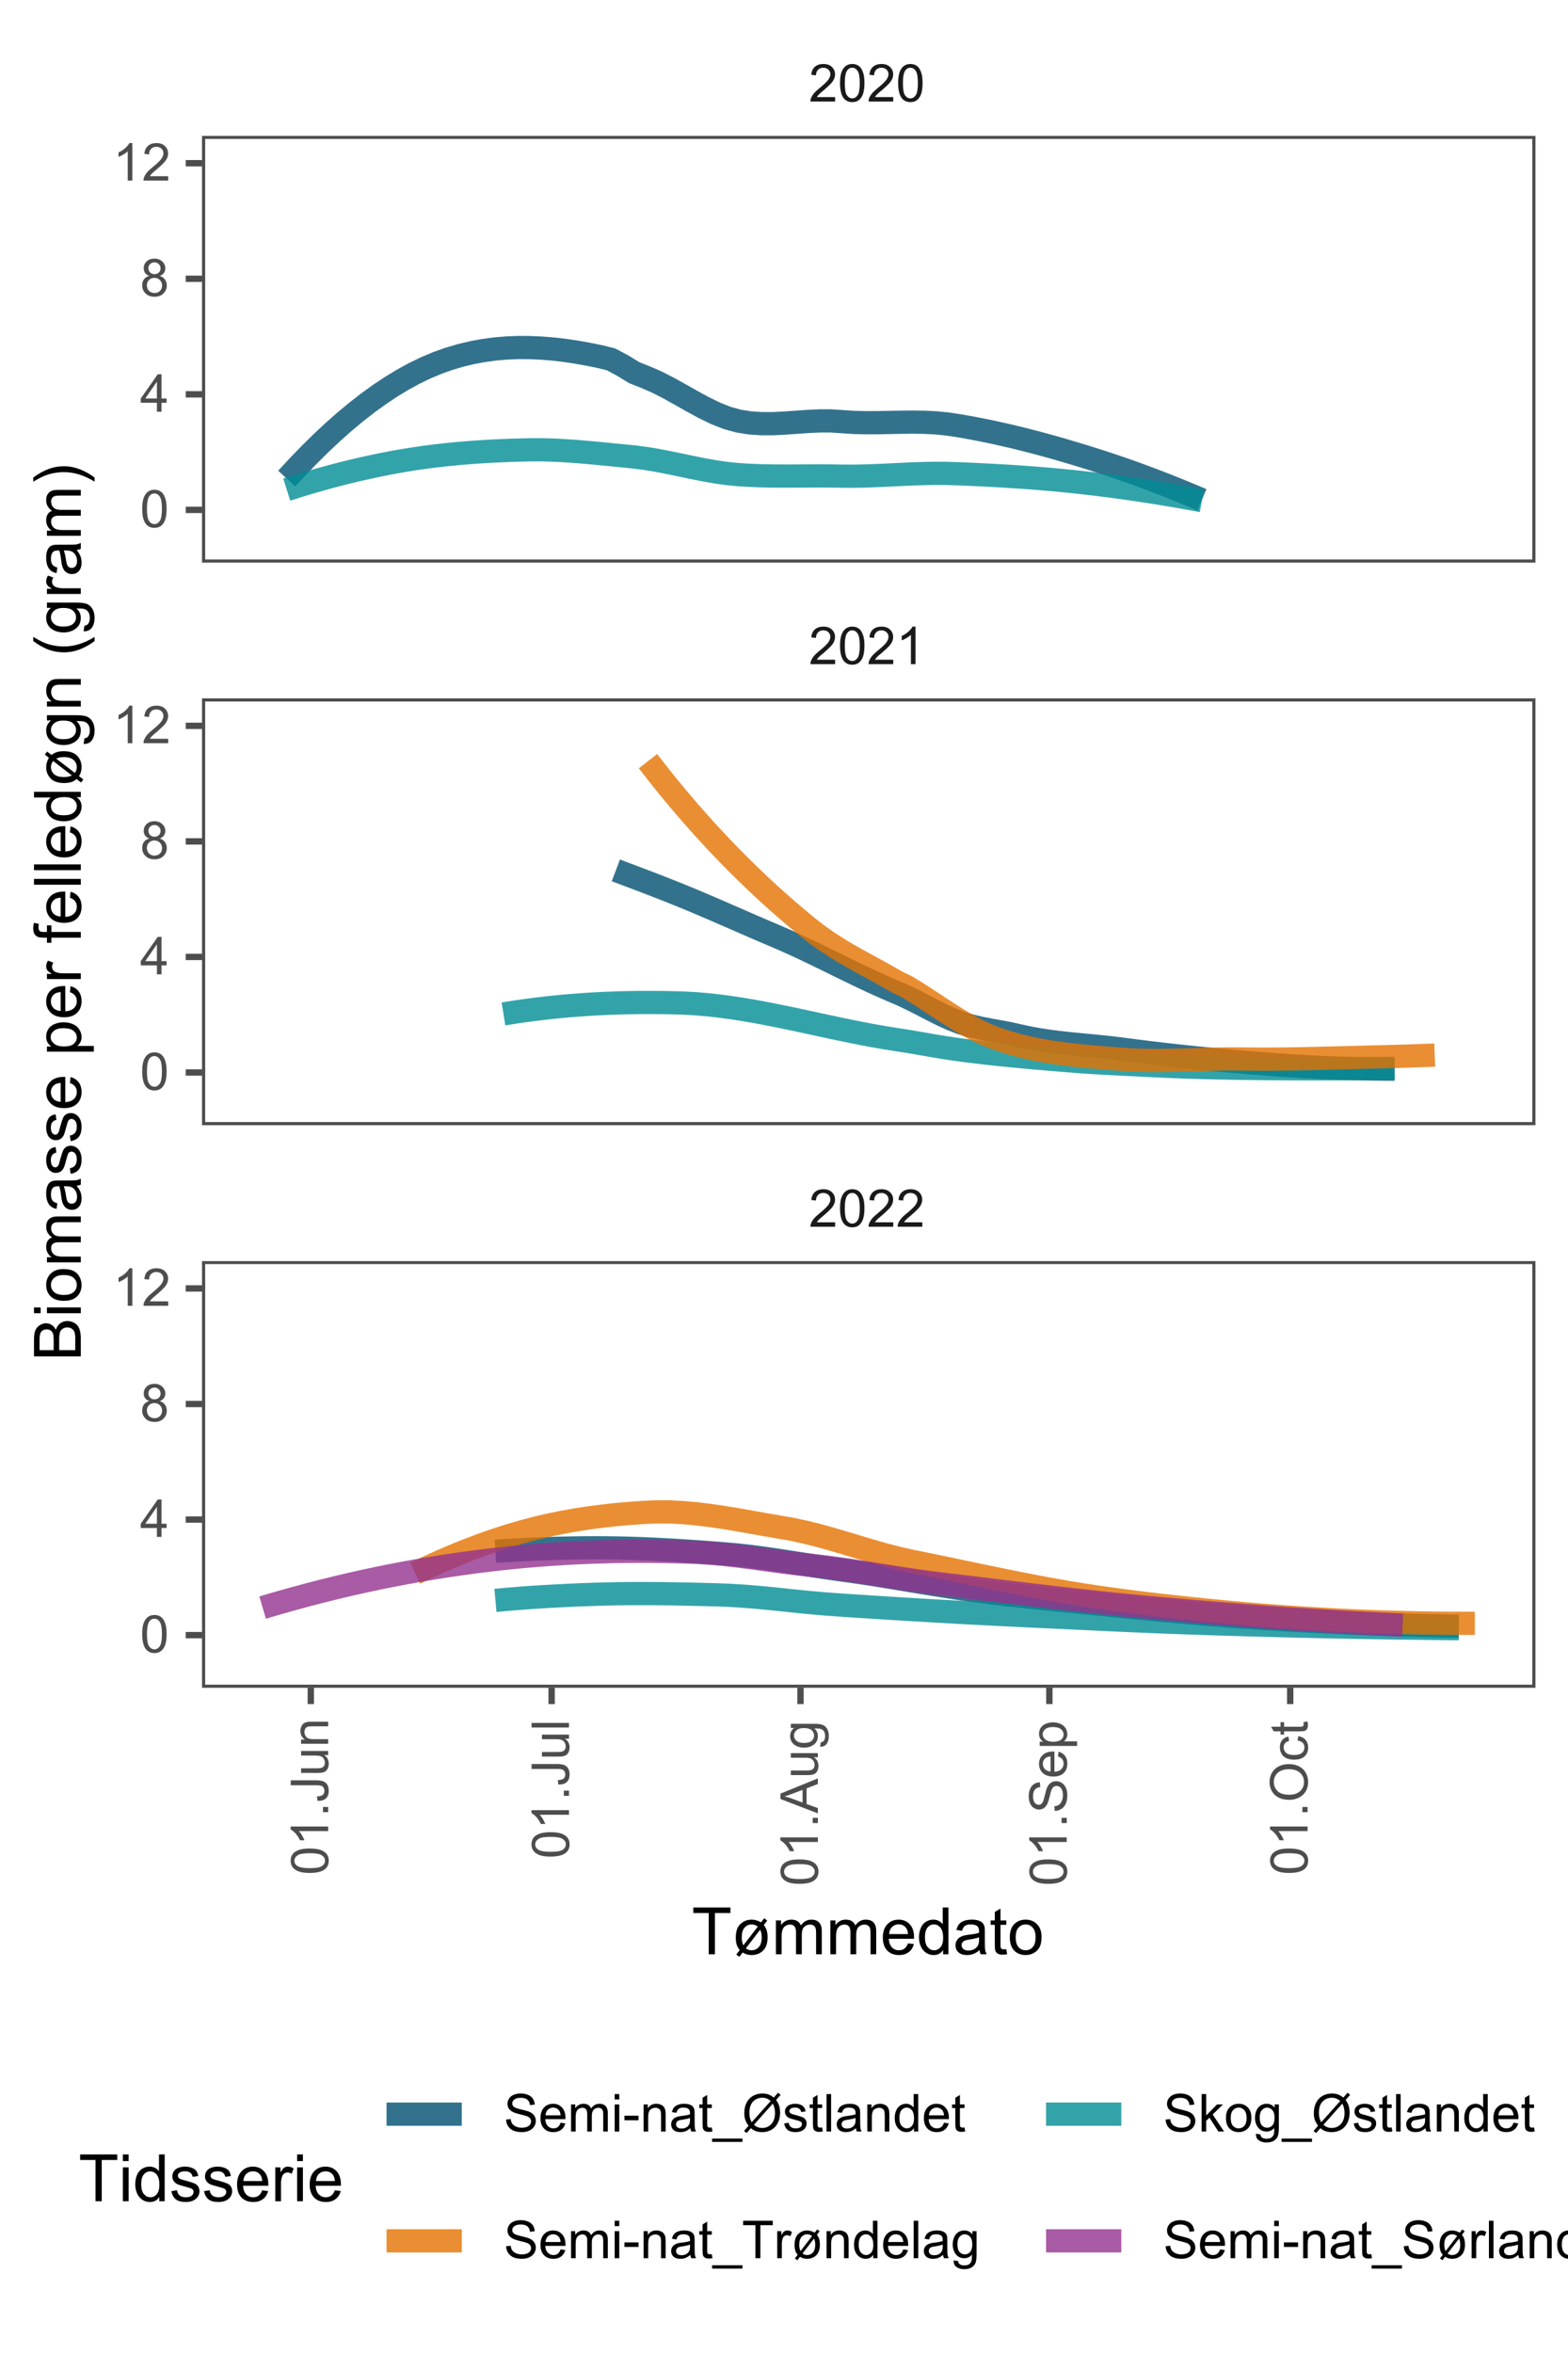 <?xml version="1.0" encoding="UTF-8"?>
<svg xmlns="http://www.w3.org/2000/svg" xmlns:xlink="http://www.w3.org/1999/xlink" width="288pt" height="432pt" viewBox="0 0 288 432" version="1.1">
<defs>
<g>
<symbol overflow="visible" id="glyph0-0">
<path style="stroke:none;" d="M 1.203 0 L 1.203 -6 L 6 -6 L 6 0 Z M 1.344 -0.156 L 5.844 -0.156 L 5.844 -5.844 L 1.344 -5.844 Z M 1.344 -0.156 "/>
</symbol>
<symbol overflow="visible" id="glyph0-1">
<path style="stroke:none;" d="M 4.828 -0.812 L 4.828 0 L 0.297 0 C 0.285 -0.195 0.316 -0.391 0.391 -0.578 C 0.504 -0.891 0.688 -1.195 0.938 -1.5 C 1.195 -1.801 1.566 -2.145 2.047 -2.531 C 2.797 -3.145 3.301 -3.629 3.562 -3.984 C 3.82 -4.348 3.953 -4.688 3.953 -5 C 3.953 -5.344 3.832 -5.629 3.594 -5.859 C 3.352 -6.086 3.039 -6.203 2.656 -6.203 C 2.25 -6.203 1.926 -6.078 1.688 -5.828 C 1.445 -5.586 1.32 -5.25 1.312 -4.812 L 0.453 -4.906 C 0.504 -5.551 0.723 -6.039 1.109 -6.375 C 1.504 -6.719 2.023 -6.891 2.672 -6.891 C 3.336 -6.891 3.859 -6.707 4.234 -6.344 C 4.617 -5.977 4.812 -5.523 4.812 -4.984 C 4.812 -4.711 4.754 -4.441 4.641 -4.172 C 4.535 -3.91 4.352 -3.633 4.094 -3.344 C 3.832 -3.051 3.398 -2.645 2.797 -2.125 C 2.285 -1.707 1.957 -1.422 1.812 -1.266 C 1.676 -1.117 1.562 -0.969 1.469 -0.812 Z M 4.828 -0.812 "/>
</symbol>
<symbol overflow="visible" id="glyph0-2">
<path style="stroke:none;" d="M 0.391 -3.391 C 0.391 -4.203 0.473 -4.852 0.641 -5.344 C 0.816 -5.844 1.066 -6.223 1.391 -6.484 C 1.723 -6.754 2.141 -6.891 2.641 -6.891 C 3.004 -6.891 3.328 -6.816 3.609 -6.672 C 3.891 -6.523 4.117 -6.312 4.297 -6.031 C 4.473 -5.75 4.613 -5.406 4.719 -5 C 4.82 -4.602 4.875 -4.066 4.875 -3.391 C 4.875 -2.578 4.789 -1.922 4.625 -1.422 C 4.457 -0.93 4.207 -0.551 3.875 -0.281 C 3.551 -0.02 3.141 0.109 2.641 0.109 C 1.973 0.109 1.453 -0.125 1.078 -0.594 C 0.617 -1.164 0.391 -2.098 0.391 -3.391 Z M 1.266 -3.391 C 1.266 -2.266 1.395 -1.516 1.656 -1.141 C 1.926 -0.766 2.254 -0.578 2.641 -0.578 C 3.023 -0.578 3.348 -0.766 3.609 -1.141 C 3.879 -1.516 4.016 -2.266 4.016 -3.391 C 4.016 -4.516 3.879 -5.266 3.609 -5.641 C 3.348 -6.016 3.02 -6.203 2.625 -6.203 C 2.238 -6.203 1.93 -6.035 1.703 -5.703 C 1.41 -5.285 1.266 -4.516 1.266 -3.391 Z M 1.266 -3.391 "/>
</symbol>
<symbol overflow="visible" id="glyph0-3">
<path style="stroke:none;" d="M 3.578 0 L 2.734 0 L 2.734 -5.375 C 2.523 -5.176 2.254 -4.977 1.922 -4.781 C 1.598 -4.594 1.305 -4.453 1.047 -4.359 L 1.047 -5.172 C 1.516 -5.391 1.926 -5.656 2.281 -5.969 C 2.633 -6.289 2.883 -6.598 3.031 -6.891 L 3.578 -6.891 Z M 3.578 0 "/>
</symbol>
<symbol overflow="visible" id="glyph0-4">
<path style="stroke:none;" d="M 3.094 0 L 3.094 -1.641 L 0.125 -1.641 L 0.125 -2.422 L 3.25 -6.875 L 3.938 -6.875 L 3.938 -2.422 L 4.875 -2.422 L 4.875 -1.641 L 3.938 -1.641 L 3.938 0 Z M 3.094 -2.422 L 3.094 -5.516 L 0.953 -2.422 Z M 3.094 -2.422 "/>
</symbol>
<symbol overflow="visible" id="glyph0-5">
<path style="stroke:none;" d="M 1.703 -3.719 C 1.348 -3.852 1.086 -4.035 0.922 -4.266 C 0.754 -4.504 0.672 -4.789 0.672 -5.125 C 0.672 -5.625 0.848 -6.039 1.203 -6.375 C 1.566 -6.719 2.047 -6.891 2.641 -6.891 C 3.234 -6.891 3.711 -6.711 4.078 -6.359 C 4.453 -6.016 4.641 -5.594 4.641 -5.094 C 4.641 -4.781 4.551 -4.504 4.375 -4.266 C 4.207 -4.035 3.957 -3.852 3.625 -3.719 C 4.039 -3.582 4.359 -3.359 4.578 -3.047 C 4.797 -2.742 4.906 -2.383 4.906 -1.969 C 4.906 -1.375 4.695 -0.879 4.281 -0.484 C 3.875 -0.086 3.332 0.109 2.656 0.109 C 1.977 0.109 1.43 -0.086 1.016 -0.484 C 0.598 -0.891 0.391 -1.391 0.391 -1.984 C 0.391 -2.43 0.5 -2.805 0.719 -3.109 C 0.945 -3.41 1.273 -3.613 1.703 -3.719 Z M 1.531 -5.156 C 1.531 -4.832 1.633 -4.566 1.844 -4.359 C 2.051 -4.148 2.32 -4.047 2.656 -4.047 C 2.977 -4.047 3.242 -4.145 3.453 -4.344 C 3.66 -4.551 3.766 -4.805 3.766 -5.109 C 3.766 -5.41 3.656 -5.664 3.438 -5.875 C 3.227 -6.094 2.961 -6.203 2.641 -6.203 C 2.328 -6.203 2.062 -6.098 1.844 -5.891 C 1.633 -5.68 1.531 -5.438 1.531 -5.156 Z M 1.25 -1.984 C 1.25 -1.742 1.305 -1.508 1.422 -1.281 C 1.535 -1.062 1.703 -0.891 1.922 -0.766 C 2.148 -0.641 2.395 -0.578 2.656 -0.578 C 3.062 -0.578 3.395 -0.707 3.656 -0.969 C 3.914 -1.227 4.047 -1.555 4.047 -1.953 C 4.047 -2.359 3.91 -2.691 3.641 -2.953 C 3.367 -3.223 3.031 -3.359 2.625 -3.359 C 2.227 -3.359 1.898 -3.227 1.641 -2.969 C 1.379 -2.707 1.25 -2.379 1.25 -1.984 Z M 1.25 -1.984 "/>
</symbol>
<symbol overflow="visible" id="glyph0-6">
<path style="stroke:none;" d="M 0.438 -2.203 L 1.281 -2.281 C 1.32 -1.938 1.414 -1.656 1.562 -1.438 C 1.719 -1.219 1.953 -1.039 2.266 -0.906 C 2.578 -0.77 2.926 -0.703 3.312 -0.703 C 3.664 -0.703 3.973 -0.75 4.234 -0.844 C 4.504 -0.945 4.703 -1.086 4.828 -1.266 C 4.953 -1.453 5.016 -1.648 5.016 -1.859 C 5.016 -2.078 4.953 -2.266 4.828 -2.422 C 4.703 -2.586 4.5 -2.723 4.219 -2.828 C 4.031 -2.898 3.617 -3.008 2.984 -3.156 C 2.359 -3.312 1.922 -3.457 1.672 -3.594 C 1.336 -3.77 1.086 -3.984 0.922 -4.234 C 0.766 -4.492 0.688 -4.781 0.688 -5.094 C 0.688 -5.438 0.785 -5.758 0.984 -6.062 C 1.18 -6.363 1.469 -6.594 1.844 -6.75 C 2.227 -6.906 2.648 -6.984 3.109 -6.984 C 3.617 -6.984 4.066 -6.898 4.453 -6.734 C 4.848 -6.578 5.148 -6.336 5.359 -6.016 C 5.566 -5.691 5.676 -5.332 5.688 -4.938 L 4.812 -4.859 C 4.77 -5.297 4.613 -5.625 4.344 -5.844 C 4.07 -6.07 3.672 -6.188 3.141 -6.188 C 2.598 -6.188 2.195 -6.082 1.938 -5.875 C 1.688 -5.676 1.562 -5.438 1.562 -5.156 C 1.562 -4.906 1.656 -4.703 1.844 -4.547 C 2.008 -4.391 2.461 -4.223 3.203 -4.047 C 3.941 -3.879 4.453 -3.734 4.734 -3.609 C 5.129 -3.43 5.422 -3.195 5.609 -2.906 C 5.797 -2.625 5.891 -2.301 5.891 -1.938 C 5.891 -1.57 5.785 -1.227 5.578 -0.906 C 5.367 -0.582 5.066 -0.332 4.672 -0.156 C 4.285 0.02 3.848 0.109 3.359 0.109 C 2.734 0.109 2.211 0.02 1.797 -0.156 C 1.379 -0.332 1.051 -0.602 0.812 -0.969 C 0.57 -1.332 0.445 -1.742 0.438 -2.203 Z M 0.438 -2.203 "/>
</symbol>
<symbol overflow="visible" id="glyph0-7">
<path style="stroke:none;" d="M 4.031 -1.609 L 4.906 -1.5 C 4.77 -0.988 4.516 -0.594 4.141 -0.312 C 3.773 -0.031 3.301 0.109 2.719 0.109 C 1.988 0.109 1.41 -0.113 0.984 -0.562 C 0.555 -1.008 0.344 -1.633 0.344 -2.438 C 0.344 -3.281 0.555 -3.93 0.984 -4.391 C 1.422 -4.859 1.984 -5.094 2.672 -5.094 C 3.336 -5.094 3.879 -4.863 4.297 -4.406 C 4.723 -3.957 4.938 -3.32 4.938 -2.5 C 4.938 -2.445 4.938 -2.367 4.938 -2.266 L 1.219 -2.266 C 1.25 -1.723 1.406 -1.305 1.688 -1.016 C 1.969 -0.723 2.312 -0.578 2.719 -0.578 C 3.031 -0.578 3.297 -0.656 3.516 -0.812 C 3.734 -0.977 3.906 -1.242 4.031 -1.609 Z M 1.266 -2.969 L 4.047 -2.969 C 4.004 -3.383 3.898 -3.695 3.734 -3.906 C 3.461 -4.227 3.113 -4.391 2.688 -4.391 C 2.301 -4.391 1.973 -4.258 1.703 -4 C 1.441 -3.738 1.297 -3.395 1.266 -2.969 Z M 1.266 -2.969 "/>
</symbol>
<symbol overflow="visible" id="glyph0-8">
<path style="stroke:none;" d="M 0.625 0 L 0.625 -4.969 L 1.391 -4.969 L 1.391 -4.281 C 1.547 -4.52 1.754 -4.711 2.016 -4.859 C 2.273 -5.016 2.566 -5.094 2.891 -5.094 C 3.266 -5.094 3.566 -5.016 3.797 -4.859 C 4.035 -4.703 4.203 -4.488 4.297 -4.219 C 4.691 -4.801 5.207 -5.094 5.844 -5.094 C 6.332 -5.094 6.707 -4.953 6.969 -4.672 C 7.238 -4.398 7.375 -3.984 7.375 -3.422 L 7.375 0 L 6.531 0 L 6.531 -3.141 C 6.531 -3.473 6.504 -3.711 6.453 -3.859 C 6.398 -4.004 6.301 -4.125 6.156 -4.219 C 6.008 -4.312 5.844 -4.359 5.656 -4.359 C 5.301 -4.359 5.008 -4.238 4.781 -4 C 4.551 -3.77 4.438 -3.398 4.438 -2.891 L 4.438 0 L 3.594 0 L 3.594 -3.234 C 3.594 -3.609 3.52 -3.891 3.375 -4.078 C 3.238 -4.266 3.016 -4.359 2.703 -4.359 C 2.473 -4.359 2.254 -4.297 2.047 -4.172 C 1.848 -4.047 1.703 -3.863 1.609 -3.625 C 1.516 -3.383 1.469 -3.035 1.469 -2.578 L 1.469 0 Z M 0.625 0 "/>
</symbol>
<symbol overflow="visible" id="glyph0-9">
<path style="stroke:none;" d="M 0.641 -5.891 L 0.641 -6.875 L 1.484 -6.875 L 1.484 -5.891 Z M 0.641 0 L 0.641 -4.969 L 1.484 -4.969 L 1.484 0 Z M 0.641 0 "/>
</symbol>
<symbol overflow="visible" id="glyph0-10">
<path style="stroke:none;" d="M 0.297 -2.062 L 0.297 -2.906 L 2.891 -2.906 L 2.891 -2.062 Z M 0.297 -2.062 "/>
</symbol>
<symbol overflow="visible" id="glyph0-11">
<path style="stroke:none;" d="M 0.625 0 L 0.625 -4.969 L 1.391 -4.969 L 1.391 -4.266 C 1.754 -4.816 2.281 -5.094 2.969 -5.094 C 3.27 -5.094 3.547 -5.035 3.797 -4.922 C 4.047 -4.816 4.234 -4.676 4.359 -4.5 C 4.484 -4.32 4.57 -4.113 4.625 -3.875 C 4.656 -3.719 4.672 -3.445 4.672 -3.062 L 4.672 0 L 3.828 0 L 3.828 -3.031 C 3.828 -3.375 3.797 -3.629 3.734 -3.797 C 3.672 -3.961 3.555 -4.098 3.391 -4.203 C 3.223 -4.305 3.023 -4.359 2.797 -4.359 C 2.441 -4.359 2.129 -4.242 1.859 -4.016 C 1.598 -3.785 1.469 -3.352 1.469 -2.719 L 1.469 0 Z M 0.625 0 "/>
</symbol>
<symbol overflow="visible" id="glyph0-12">
<path style="stroke:none;" d="M 3.875 -0.609 C 3.562 -0.348 3.258 -0.16 2.969 -0.047 C 2.688 0.055 2.379 0.109 2.047 0.109 C 1.504 0.109 1.082 -0.02 0.781 -0.281 C 0.488 -0.551 0.344 -0.895 0.344 -1.312 C 0.344 -1.551 0.395 -1.77 0.5 -1.969 C 0.613 -2.176 0.758 -2.336 0.938 -2.453 C 1.125 -2.578 1.332 -2.672 1.562 -2.734 C 1.719 -2.785 1.969 -2.828 2.312 -2.859 C 2.988 -2.941 3.488 -3.039 3.812 -3.156 C 3.812 -3.27 3.812 -3.344 3.812 -3.375 C 3.812 -3.719 3.734 -3.961 3.578 -4.109 C 3.359 -4.297 3.035 -4.391 2.609 -4.391 C 2.211 -4.391 1.922 -4.316 1.734 -4.172 C 1.547 -4.035 1.406 -3.789 1.312 -3.438 L 0.484 -3.562 C 0.566 -3.906 0.691 -4.188 0.859 -4.406 C 1.035 -4.625 1.285 -4.789 1.609 -4.906 C 1.93 -5.031 2.305 -5.094 2.734 -5.094 C 3.16 -5.094 3.504 -5.039 3.766 -4.938 C 4.035 -4.832 4.234 -4.703 4.359 -4.547 C 4.484 -4.398 4.57 -4.211 4.625 -3.984 C 4.645 -3.836 4.656 -3.578 4.656 -3.203 L 4.656 -2.078 C 4.656 -1.297 4.672 -0.801 4.703 -0.594 C 4.742 -0.383 4.816 -0.188 4.922 0 L 4.047 0 C 3.961 -0.176 3.906 -0.379 3.875 -0.609 Z M 3.812 -2.5 C 3.5 -2.375 3.039 -2.266 2.438 -2.172 C 2.082 -2.129 1.832 -2.078 1.688 -2.016 C 1.551 -1.953 1.441 -1.859 1.359 -1.734 C 1.285 -1.617 1.25 -1.484 1.25 -1.328 C 1.25 -1.109 1.332 -0.922 1.5 -0.766 C 1.664 -0.617 1.914 -0.547 2.25 -0.547 C 2.57 -0.547 2.859 -0.613 3.109 -0.75 C 3.367 -0.895 3.555 -1.094 3.672 -1.344 C 3.766 -1.531 3.812 -1.812 3.812 -2.188 Z M 3.812 -2.5 "/>
</symbol>
<symbol overflow="visible" id="glyph0-13">
<path style="stroke:none;" d="M 2.469 -0.75 L 2.594 -0.016 C 2.352 0.035 2.141 0.062 1.953 0.062 C 1.648 0.062 1.414 0.016 1.25 -0.078 C 1.082 -0.172 0.961 -0.297 0.891 -0.453 C 0.816 -0.617 0.781 -0.953 0.781 -1.453 L 0.781 -4.312 L 0.172 -4.312 L 0.172 -4.969 L 0.781 -4.969 L 0.781 -6.203 L 1.625 -6.719 L 1.625 -4.969 L 2.469 -4.969 L 2.469 -4.312 L 1.625 -4.312 L 1.625 -1.406 C 1.625 -1.164 1.641 -1.008 1.672 -0.938 C 1.703 -0.875 1.75 -0.82 1.812 -0.781 C 1.883 -0.738 1.984 -0.719 2.109 -0.719 C 2.203 -0.719 2.32 -0.727 2.469 -0.75 Z M 2.469 -0.75 "/>
</symbol>
<symbol overflow="visible" id="glyph0-14">
<path style="stroke:none;" d="M -0.141 1.906 L -0.141 1.297 L 5.438 1.297 L 5.438 1.906 Z M -0.141 1.906 "/>
</symbol>
<symbol overflow="visible" id="glyph0-15">
<path style="stroke:none;" d="M 5.859 -6.234 L 6.641 -7.125 L 7.109 -6.734 L 6.281 -5.797 C 6.551 -5.398 6.734 -5.051 6.828 -4.75 C 6.953 -4.352 7.016 -3.91 7.016 -3.422 C 7.016 -2.723 6.867 -2.098 6.578 -1.547 C 6.297 -0.992 5.898 -0.578 5.391 -0.297 C 4.879 -0.023 4.332 0.109 3.75 0.109 C 3.32 0.109 2.93 0.051 2.578 -0.062 C 2.305 -0.156 1.992 -0.336 1.641 -0.609 L 0.859 0.281 L 0.391 -0.109 L 1.219 -1.047 C 0.906 -1.504 0.695 -1.895 0.594 -2.219 C 0.488 -2.551 0.438 -2.953 0.438 -3.422 C 0.438 -4.129 0.578 -4.754 0.859 -5.297 C 1.141 -5.848 1.535 -6.266 2.047 -6.547 C 2.555 -6.836 3.125 -6.984 3.75 -6.984 C 4.164 -6.984 4.531 -6.926 4.844 -6.812 C 5.156 -6.707 5.492 -6.516 5.859 -6.234 Z M 5.297 -5.609 C 5.004 -5.836 4.742 -5.992 4.516 -6.078 C 4.297 -6.16 4.039 -6.203 3.75 -6.203 C 3.062 -6.203 2.492 -5.969 2.047 -5.5 C 1.598 -5.039 1.375 -4.352 1.375 -3.438 C 1.375 -3.07 1.41 -2.75 1.484 -2.469 C 1.535 -2.258 1.641 -2.004 1.797 -1.703 Z M 5.672 -5.125 L 2.203 -1.234 C 2.441 -1.035 2.66 -0.895 2.859 -0.812 C 3.129 -0.707 3.414 -0.656 3.719 -0.656 C 4.406 -0.656 4.969 -0.895 5.406 -1.375 C 5.852 -1.863 6.078 -2.539 6.078 -3.406 C 6.078 -4.051 5.941 -4.625 5.672 -5.125 Z M 5.672 -5.125 "/>
</symbol>
<symbol overflow="visible" id="glyph0-16">
<path style="stroke:none;" d="M 0.297 -1.484 L 1.125 -1.609 C 1.176 -1.273 1.305 -1.02 1.516 -0.844 C 1.734 -0.664 2.035 -0.578 2.422 -0.578 C 2.805 -0.578 3.094 -0.656 3.281 -0.812 C 3.469 -0.969 3.562 -1.156 3.562 -1.375 C 3.562 -1.562 3.477 -1.711 3.312 -1.828 C 3.195 -1.898 2.91 -1.992 2.453 -2.109 C 1.828 -2.266 1.395 -2.398 1.156 -2.516 C 0.926 -2.629 0.75 -2.785 0.625 -2.984 C 0.5 -3.18 0.438 -3.406 0.438 -3.656 C 0.438 -3.875 0.484 -4.078 0.578 -4.266 C 0.68 -4.453 0.82 -4.609 1 -4.734 C 1.133 -4.836 1.312 -4.922 1.531 -4.984 C 1.758 -5.055 2.004 -5.094 2.266 -5.094 C 2.66 -5.094 3.004 -5.035 3.297 -4.922 C 3.586 -4.805 3.801 -4.648 3.938 -4.453 C 4.082 -4.266 4.18 -4.008 4.234 -3.688 L 3.422 -3.578 C 3.379 -3.836 3.266 -4.035 3.078 -4.172 C 2.898 -4.316 2.648 -4.391 2.328 -4.391 C 1.941 -4.391 1.664 -4.328 1.5 -4.203 C 1.332 -4.078 1.25 -3.926 1.25 -3.75 C 1.25 -3.645 1.285 -3.547 1.359 -3.453 C 1.422 -3.367 1.523 -3.297 1.672 -3.234 C 1.754 -3.203 2.004 -3.129 2.422 -3.016 C 3.016 -2.859 3.43 -2.727 3.672 -2.625 C 3.91 -2.52 4.094 -2.367 4.219 -2.172 C 4.352 -1.984 4.422 -1.75 4.422 -1.469 C 4.422 -1.188 4.336 -0.922 4.172 -0.672 C 4.016 -0.422 3.781 -0.227 3.469 -0.094 C 3.156 0.039 2.805 0.109 2.422 0.109 C 1.773 0.109 1.281 -0.02 0.938 -0.281 C 0.602 -0.551 0.391 -0.953 0.297 -1.484 Z M 0.297 -1.484 "/>
</symbol>
<symbol overflow="visible" id="glyph0-17">
<path style="stroke:none;" d="M 0.609 0 L 0.609 -6.875 L 1.453 -6.875 L 1.453 0 Z M 0.609 0 "/>
</symbol>
<symbol overflow="visible" id="glyph0-18">
<path style="stroke:none;" d="M 3.859 0 L 3.859 -0.625 C 3.547 -0.133 3.082 0.109 2.469 0.109 C 2.07 0.109 1.707 0 1.375 -0.219 C 1.039 -0.438 0.781 -0.738 0.594 -1.125 C 0.414 -1.52 0.328 -1.973 0.328 -2.484 C 0.328 -2.984 0.41 -3.43 0.578 -3.828 C 0.742 -4.234 0.988 -4.547 1.312 -4.766 C 1.645 -4.984 2.02 -5.094 2.438 -5.094 C 2.727 -5.094 2.988 -5.023 3.219 -4.891 C 3.457 -4.766 3.648 -4.602 3.797 -4.406 L 3.797 -6.875 L 4.641 -6.875 L 4.641 0 Z M 1.188 -2.484 C 1.188 -1.848 1.32 -1.367 1.594 -1.047 C 1.863 -0.734 2.18 -0.578 2.547 -0.578 C 2.91 -0.578 3.223 -0.727 3.484 -1.031 C 3.742 -1.332 3.875 -1.789 3.875 -2.406 C 3.875 -3.094 3.742 -3.594 3.484 -3.906 C 3.223 -4.227 2.898 -4.391 2.516 -4.391 C 2.141 -4.391 1.82 -4.234 1.562 -3.922 C 1.312 -3.617 1.188 -3.141 1.188 -2.484 Z M 1.188 -2.484 "/>
</symbol>
<symbol overflow="visible" id="glyph0-19">
<path style="stroke:none;" d="M 0.641 0 L 0.641 -6.875 L 1.484 -6.875 L 1.484 -2.953 L 3.469 -4.969 L 4.562 -4.969 L 2.672 -3.125 L 4.766 0 L 3.719 0 L 2.078 -2.547 L 1.484 -1.969 L 1.484 0 Z M 0.641 0 "/>
</symbol>
<symbol overflow="visible" id="glyph0-20">
<path style="stroke:none;" d="M 0.312 -2.484 C 0.312 -3.41 0.57 -4.094 1.094 -4.531 C 1.52 -4.906 2.039 -5.094 2.656 -5.094 C 3.332 -5.094 3.891 -4.867 4.328 -4.422 C 4.766 -3.973 4.984 -3.352 4.984 -2.562 C 4.984 -1.914 4.883 -1.41 4.688 -1.047 C 4.5 -0.68 4.219 -0.395 3.844 -0.188 C 3.477 0.008 3.082 0.109 2.656 0.109 C 1.957 0.109 1.391 -0.113 0.953 -0.562 C 0.523 -1.008 0.312 -1.648 0.312 -2.484 Z M 1.188 -2.484 C 1.188 -1.848 1.32 -1.367 1.594 -1.047 C 1.875 -0.734 2.227 -0.578 2.656 -0.578 C 3.07 -0.578 3.414 -0.734 3.688 -1.047 C 3.969 -1.367 4.109 -1.859 4.109 -2.516 C 4.109 -3.129 3.969 -3.594 3.688 -3.906 C 3.414 -4.227 3.07 -4.391 2.656 -4.391 C 2.227 -4.391 1.875 -4.227 1.594 -3.906 C 1.32 -3.594 1.188 -3.117 1.188 -2.484 Z M 1.188 -2.484 "/>
</symbol>
<symbol overflow="visible" id="glyph0-21">
<path style="stroke:none;" d="M 0.484 0.406 L 1.297 0.531 C 1.328 0.781 1.422 0.969 1.578 1.094 C 1.785 1.25 2.07 1.328 2.438 1.328 C 2.832 1.328 3.133 1.25 3.344 1.094 C 3.551 0.938 3.695 0.719 3.781 0.438 C 3.82 0.258 3.844 -0.102 3.844 -0.656 C 3.469 -0.219 3.004 0 2.453 0 C 1.773 0 1.25 -0.242 0.875 -0.734 C 0.5 -1.234 0.312 -1.828 0.312 -2.516 C 0.312 -2.992 0.395 -3.43 0.562 -3.828 C 0.738 -4.234 0.988 -4.547 1.312 -4.766 C 1.633 -4.984 2.02 -5.094 2.469 -5.094 C 3.051 -5.094 3.535 -4.852 3.922 -4.375 L 3.922 -4.969 L 4.688 -4.969 L 4.688 -0.672 C 4.688 0.098 4.609 0.645 4.453 0.969 C 4.297 1.289 4.047 1.547 3.703 1.734 C 3.359 1.922 2.938 2.016 2.438 2.016 C 1.852 2.016 1.375 1.879 1 1.609 C 0.633 1.348 0.461 0.945 0.484 0.406 Z M 1.172 -2.578 C 1.172 -1.922 1.301 -1.441 1.562 -1.141 C 1.82 -0.848 2.145 -0.703 2.531 -0.703 C 2.926 -0.703 3.254 -0.848 3.516 -1.141 C 3.773 -1.441 3.906 -1.91 3.906 -2.547 C 3.906 -3.16 3.77 -3.617 3.5 -3.922 C 3.227 -4.234 2.906 -4.391 2.531 -4.391 C 2.156 -4.391 1.832 -4.234 1.562 -3.922 C 1.301 -3.617 1.172 -3.172 1.172 -2.578 Z M 1.172 -2.578 "/>
</symbol>
<symbol overflow="visible" id="glyph0-22">
<path style="stroke:none;" d="M 2.484 0 L 2.484 -6.062 L 0.219 -6.062 L 0.219 -6.875 L 5.672 -6.875 L 5.672 -6.062 L 3.391 -6.062 L 3.391 0 Z M 2.484 0 "/>
</symbol>
<symbol overflow="visible" id="glyph0-23">
<path style="stroke:none;" d="M 0.625 0 L 0.625 -4.969 L 1.375 -4.969 L 1.375 -4.219 C 1.57 -4.57 1.754 -4.805 1.922 -4.922 C 2.086 -5.035 2.266 -5.094 2.453 -5.094 C 2.742 -5.094 3.035 -5 3.328 -4.812 L 3.031 -4.031 C 2.82 -4.156 2.617 -4.219 2.422 -4.219 C 2.234 -4.219 2.066 -4.16 1.922 -4.047 C 1.773 -3.941 1.672 -3.789 1.609 -3.594 C 1.516 -3.289 1.469 -2.961 1.469 -2.609 L 1.469 0 Z M 0.625 0 "/>
</symbol>
<symbol overflow="visible" id="glyph0-24">
<path style="stroke:none;" d="M 4.312 -4.688 L 4.766 -5.281 L 5.219 -4.953 L 4.719 -4.312 C 4.914 -4.039 5.051 -3.797 5.125 -3.578 C 5.219 -3.266 5.266 -2.898 5.266 -2.484 C 5.266 -1.547 5 -0.859 4.469 -0.422 C 4.039 -0.066 3.523 0.109 2.922 0.109 C 2.43 0.109 1.992 -0.016 1.609 -0.266 L 1.125 0.375 L 0.672 0.031 L 1.188 -0.625 C 1 -0.832 0.867 -1.047 0.797 -1.266 C 0.672 -1.598 0.609 -1.984 0.609 -2.422 C 0.609 -3.359 0.836 -4.035 1.297 -4.453 C 1.754 -4.879 2.289 -5.094 2.906 -5.094 C 3.164 -5.094 3.398 -5.055 3.609 -4.984 C 3.828 -4.922 4.062 -4.82 4.312 -4.688 Z M 3.828 -4.062 C 3.547 -4.281 3.25 -4.391 2.938 -4.391 C 2.52 -4.391 2.172 -4.227 1.891 -3.906 C 1.609 -3.594 1.469 -3.117 1.469 -2.484 C 1.469 -2.016 1.551 -1.625 1.719 -1.312 Z M 4.188 -3.609 L 2.078 -0.875 C 2.316 -0.676 2.594 -0.578 2.906 -0.578 C 3.344 -0.578 3.703 -0.734 3.984 -1.047 C 4.266 -1.367 4.406 -1.848 4.406 -2.484 C 4.406 -2.723 4.383 -2.93 4.344 -3.109 C 4.32 -3.242 4.27 -3.41 4.188 -3.609 Z M 4.188 -3.609 "/>
</symbol>
<symbol overflow="visible" id="glyph1-0">
<path style="stroke:none;" d="M 0 -1.203 L -6 -1.203 L -6 -6 L 0 -6 Z M -0.156 -1.344 L -0.156 -5.844 L -5.844 -5.844 L -5.844 -1.344 Z M -0.156 -1.344 "/>
</symbol>
<symbol overflow="visible" id="glyph1-1">
<path style="stroke:none;" d="M -3.391 -0.391 C -4.203 -0.391 -4.852 -0.473 -5.344 -0.641 C -5.844 -0.816 -6.223 -1.066 -6.484 -1.391 C -6.754 -1.723 -6.891 -2.141 -6.891 -2.641 C -6.891 -3.004 -6.816 -3.328 -6.672 -3.609 C -6.523 -3.891 -6.312 -4.117 -6.031 -4.297 C -5.75 -4.473 -5.406 -4.613 -5 -4.719 C -4.602 -4.82 -4.066 -4.875 -3.391 -4.875 C -2.578 -4.875 -1.922 -4.789 -1.422 -4.625 C -0.93 -4.457 -0.551 -4.207 -0.281 -3.875 C -0.02 -3.551 0.109 -3.141 0.109 -2.641 C 0.109 -1.973 -0.125 -1.453 -0.594 -1.078 C -1.164 -0.617 -2.098 -0.391 -3.391 -0.391 Z M -3.391 -1.266 C -2.266 -1.266 -1.516 -1.395 -1.141 -1.656 C -0.766 -1.926 -0.578 -2.254 -0.578 -2.641 C -0.578 -3.023 -0.766 -3.348 -1.141 -3.609 C -1.516 -3.879 -2.266 -4.016 -3.391 -4.016 C -4.516 -4.016 -5.266 -3.879 -5.641 -3.609 C -6.016 -3.348 -6.203 -3.02 -6.203 -2.625 C -6.203 -2.238 -6.035 -1.93 -5.703 -1.703 C -5.285 -1.41 -4.516 -1.266 -3.391 -1.266 Z M -3.391 -1.266 "/>
</symbol>
<symbol overflow="visible" id="glyph1-2">
<path style="stroke:none;" d="M 0 -3.578 L 0 -2.734 L -5.375 -2.734 C -5.176 -2.523 -4.977 -2.254 -4.781 -1.922 C -4.594 -1.598 -4.453 -1.305 -4.359 -1.047 L -5.172 -1.047 C -5.391 -1.516 -5.656 -1.926 -5.969 -2.281 C -6.289 -2.633 -6.598 -2.883 -6.891 -3.031 L -6.891 -3.578 Z M 0 -3.578 "/>
</symbol>
<symbol overflow="visible" id="glyph1-3">
<path style="stroke:none;" d="M 0 -0.875 L -0.953 -0.875 L -0.953 -1.828 L 0 -1.828 Z M 0 -0.875 "/>
</symbol>
<symbol overflow="visible" id="glyph1-4">
<path style="stroke:none;" d="M -1.953 -0.281 L -2.062 -1.094 C -1.539 -1.113 -1.18 -1.211 -0.984 -1.391 C -0.785 -1.566 -0.688 -1.812 -0.688 -2.125 C -0.688 -2.344 -0.738 -2.535 -0.844 -2.703 C -0.945 -2.867 -1.086 -2.984 -1.266 -3.047 C -1.453 -3.109 -1.742 -3.141 -2.141 -3.141 L -6.875 -3.141 L -6.875 -4.047 L -2.188 -4.047 C -1.613 -4.047 -1.164 -3.977 -0.844 -3.844 C -0.531 -3.707 -0.289 -3.488 -0.125 -3.188 C 0.031 -2.883 0.109 -2.531 0.109 -2.125 C 0.109 -1.52 -0.062 -1.055 -0.406 -0.734 C -0.75 -0.41 -1.266 -0.258 -1.953 -0.281 Z M -1.953 -0.281 "/>
</symbol>
<symbol overflow="visible" id="glyph1-5">
<path style="stroke:none;" d="M 0 -3.891 L -0.734 -3.891 C -0.172 -3.504 0.109 -2.977 0.109 -2.312 C 0.109 -2.02 0.055 -1.742 -0.047 -1.484 C -0.16 -1.234 -0.301 -1.047 -0.469 -0.922 C -0.645 -0.797 -0.859 -0.711 -1.109 -0.672 C -1.273 -0.629 -1.535 -0.609 -1.891 -0.609 L -4.969 -0.609 L -4.969 -1.453 L -2.219 -1.453 C -1.781 -1.453 -1.484 -1.473 -1.328 -1.516 C -1.109 -1.566 -0.93 -1.676 -0.797 -1.844 C -0.672 -2.02 -0.609 -2.234 -0.609 -2.484 C -0.609 -2.734 -0.672 -2.969 -0.797 -3.188 C -0.93 -3.414 -1.109 -3.57 -1.328 -3.656 C -1.555 -3.75 -1.883 -3.797 -2.312 -3.797 L -4.969 -3.797 L -4.969 -4.641 L 0 -4.641 Z M 0 -3.891 "/>
</symbol>
<symbol overflow="visible" id="glyph1-6">
<path style="stroke:none;" d="M 0 -0.625 L -4.969 -0.625 L -4.969 -1.391 L -4.266 -1.391 C -4.816 -1.754 -5.094 -2.281 -5.094 -2.969 C -5.094 -3.27 -5.035 -3.547 -4.922 -3.797 C -4.816 -4.047 -4.676 -4.234 -4.5 -4.359 C -4.32 -4.484 -4.113 -4.57 -3.875 -4.625 C -3.719 -4.656 -3.445 -4.672 -3.062 -4.672 L 0 -4.672 L 0 -3.828 L -3.031 -3.828 C -3.375 -3.828 -3.629 -3.797 -3.797 -3.734 C -3.961 -3.672 -4.098 -3.555 -4.203 -3.391 C -4.305 -3.223 -4.359 -3.023 -4.359 -2.797 C -4.359 -2.441 -4.242 -2.129 -4.016 -1.859 C -3.785 -1.598 -3.352 -1.469 -2.719 -1.469 L 0 -1.469 Z M 0 -0.625 "/>
</symbol>
<symbol overflow="visible" id="glyph1-7">
<path style="stroke:none;" d="M 0 -0.609 L -6.875 -0.609 L -6.875 -1.453 L 0 -1.453 Z M 0 -0.609 "/>
</symbol>
<symbol overflow="visible" id="glyph1-8">
<path style="stroke:none;" d="M 0 0.016 L -6.875 -2.625 L -6.875 -3.609 L 0 -6.406 L 0 -5.375 L -2.078 -4.578 L -2.078 -1.703 L 0 -0.953 Z M -2.812 -1.969 L -2.812 -4.297 L -4.719 -3.578 C -5.301 -3.359 -5.773 -3.195 -6.141 -3.094 C -5.703 -3 -5.266 -2.875 -4.828 -2.719 Z M -2.812 -1.969 "/>
</symbol>
<symbol overflow="visible" id="glyph1-9">
<path style="stroke:none;" d="M 0.406 -0.484 L 0.531 -1.297 C 0.781 -1.328 0.969 -1.422 1.094 -1.578 C 1.25 -1.785 1.328 -2.07 1.328 -2.438 C 1.328 -2.832 1.25 -3.133 1.094 -3.344 C 0.938 -3.551 0.719 -3.695 0.438 -3.781 C 0.258 -3.82 -0.102 -3.844 -0.656 -3.844 C -0.219 -3.469 0 -3.004 0 -2.453 C 0 -1.773 -0.242 -1.25 -0.734 -0.875 C -1.234 -0.5 -1.828 -0.312 -2.516 -0.312 C -2.992 -0.312 -3.43 -0.395 -3.828 -0.562 C -4.234 -0.738 -4.547 -0.988 -4.766 -1.312 C -4.984 -1.633 -5.094 -2.02 -5.094 -2.469 C -5.094 -3.051 -4.852 -3.535 -4.375 -3.922 L -4.969 -3.922 L -4.969 -4.688 L -0.672 -4.688 C 0.098 -4.688 0.645 -4.609 0.969 -4.453 C 1.289 -4.297 1.547 -4.047 1.734 -3.703 C 1.922 -3.359 2.016 -2.938 2.016 -2.438 C 2.016 -1.852 1.879 -1.375 1.609 -1 C 1.348 -0.633 0.945 -0.461 0.406 -0.484 Z M -2.578 -1.172 C -1.922 -1.172 -1.441 -1.301 -1.141 -1.562 C -0.848 -1.82 -0.703 -2.145 -0.703 -2.531 C -0.703 -2.926 -0.848 -3.254 -1.141 -3.516 C -1.441 -3.773 -1.91 -3.906 -2.547 -3.906 C -3.16 -3.906 -3.617 -3.77 -3.922 -3.5 C -4.234 -3.227 -4.391 -2.906 -4.391 -2.531 C -4.391 -2.156 -4.234 -1.832 -3.922 -1.562 C -3.617 -1.301 -3.172 -1.172 -2.578 -1.172 Z M -2.578 -1.172 "/>
</symbol>
<symbol overflow="visible" id="glyph1-10">
<path style="stroke:none;" d="M -2.203 -0.438 L -2.281 -1.281 C -1.938 -1.32 -1.656 -1.414 -1.438 -1.562 C -1.219 -1.719 -1.039 -1.953 -0.906 -2.266 C -0.77 -2.578 -0.703 -2.926 -0.703 -3.312 C -0.703 -3.664 -0.75 -3.973 -0.844 -4.234 C -0.945 -4.504 -1.086 -4.703 -1.266 -4.828 C -1.453 -4.953 -1.648 -5.016 -1.859 -5.016 C -2.078 -5.016 -2.266 -4.953 -2.422 -4.828 C -2.586 -4.703 -2.723 -4.5 -2.828 -4.219 C -2.898 -4.031 -3.008 -3.617 -3.156 -2.984 C -3.312 -2.359 -3.457 -1.922 -3.594 -1.672 C -3.77 -1.336 -3.984 -1.086 -4.234 -0.922 C -4.492 -0.766 -4.781 -0.688 -5.094 -0.688 C -5.438 -0.688 -5.758 -0.785 -6.062 -0.984 C -6.363 -1.18 -6.594 -1.469 -6.75 -1.844 C -6.906 -2.227 -6.984 -2.648 -6.984 -3.109 C -6.984 -3.617 -6.898 -4.066 -6.734 -4.453 C -6.578 -4.848 -6.336 -5.148 -6.016 -5.359 C -5.691 -5.566 -5.332 -5.676 -4.938 -5.688 L -4.859 -4.812 C -5.297 -4.77 -5.625 -4.613 -5.844 -4.344 C -6.07 -4.07 -6.188 -3.672 -6.188 -3.141 C -6.188 -2.598 -6.082 -2.195 -5.875 -1.938 C -5.676 -1.688 -5.438 -1.562 -5.156 -1.562 C -4.906 -1.562 -4.703 -1.656 -4.547 -1.844 C -4.391 -2.008 -4.223 -2.461 -4.047 -3.203 C -3.879 -3.941 -3.734 -4.453 -3.609 -4.734 C -3.43 -5.129 -3.195 -5.422 -2.906 -5.609 C -2.625 -5.797 -2.301 -5.891 -1.938 -5.891 C -1.57 -5.891 -1.227 -5.785 -0.906 -5.578 C -0.582 -5.367 -0.332 -5.066 -0.156 -4.672 C 0.02 -4.285 0.109 -3.848 0.109 -3.359 C 0.109 -2.734 0.02 -2.211 -0.156 -1.797 C -0.332 -1.379 -0.602 -1.051 -0.969 -0.812 C -1.332 -0.57 -1.742 -0.445 -2.203 -0.438 Z M -2.203 -0.438 "/>
</symbol>
<symbol overflow="visible" id="glyph1-11">
<path style="stroke:none;" d="M -1.609 -4.031 L -1.5 -4.906 C -0.988 -4.77 -0.594 -4.516 -0.312 -4.141 C -0.031 -3.773 0.109 -3.301 0.109 -2.719 C 0.109 -1.988 -0.113 -1.41 -0.562 -0.984 C -1.008 -0.555 -1.633 -0.344 -2.438 -0.344 C -3.281 -0.344 -3.93 -0.555 -4.391 -0.984 C -4.859 -1.422 -5.094 -1.984 -5.094 -2.672 C -5.094 -3.336 -4.863 -3.879 -4.406 -4.297 C -3.957 -4.723 -3.32 -4.938 -2.5 -4.938 C -2.445 -4.938 -2.367 -4.938 -2.266 -4.938 L -2.266 -1.219 C -1.723 -1.25 -1.305 -1.406 -1.016 -1.688 C -0.723 -1.969 -0.578 -2.312 -0.578 -2.719 C -0.578 -3.031 -0.656 -3.297 -0.812 -3.516 C -0.977 -3.734 -1.242 -3.906 -1.609 -4.031 Z M -2.969 -1.266 L -2.969 -4.047 C -3.383 -4.004 -3.695 -3.898 -3.906 -3.734 C -4.227 -3.461 -4.391 -3.113 -4.391 -2.688 C -4.391 -2.301 -4.258 -1.973 -4 -1.703 C -3.738 -1.441 -3.395 -1.297 -2.969 -1.266 Z M -2.969 -1.266 "/>
</symbol>
<symbol overflow="visible" id="glyph1-12">
<path style="stroke:none;" d="M 1.906 -0.625 L -4.969 -0.625 L -4.969 -1.406 L -4.328 -1.406 C -4.578 -1.582 -4.766 -1.785 -4.891 -2.016 C -5.023 -2.242 -5.094 -2.52 -5.094 -2.844 C -5.094 -3.27 -4.984 -3.645 -4.766 -3.969 C -4.547 -4.289 -4.234 -4.535 -3.828 -4.703 C -3.43 -4.867 -3 -4.953 -2.531 -4.953 C -2.02 -4.953 -1.555 -4.859 -1.141 -4.672 C -0.734 -4.492 -0.422 -4.227 -0.203 -3.875 C 0.004 -3.531 0.109 -3.164 0.109 -2.781 C 0.109 -2.5 0.051 -2.242 -0.062 -2.016 C -0.188 -1.797 -0.336 -1.613 -0.516 -1.469 L 1.906 -1.469 Z M -2.453 -1.391 C -1.816 -1.391 -1.344 -1.52 -1.031 -1.781 C -0.727 -2.039 -0.578 -2.352 -0.578 -2.719 C -0.578 -3.094 -0.734 -3.414 -1.047 -3.688 C -1.367 -3.957 -1.863 -4.094 -2.531 -4.094 C -3.164 -4.094 -3.641 -3.961 -3.953 -3.703 C -4.266 -3.441 -4.422 -3.129 -4.422 -2.766 C -4.422 -2.398 -4.254 -2.078 -3.922 -1.797 C -3.586 -1.523 -3.098 -1.391 -2.453 -1.391 Z M -2.453 -1.391 "/>
</symbol>
<symbol overflow="visible" id="glyph1-13">
<path style="stroke:none;" d="M -3.344 -0.469 C -4.477 -0.469 -5.367 -0.77 -6.016 -1.375 C -6.66 -1.988 -6.984 -2.781 -6.984 -3.75 C -6.984 -4.383 -6.832 -4.957 -6.531 -5.469 C -6.227 -5.977 -5.805 -6.363 -5.266 -6.625 C -4.723 -6.895 -4.109 -7.031 -3.422 -7.031 C -2.723 -7.031 -2.098 -6.891 -1.547 -6.609 C -1.004 -6.328 -0.594 -5.926 -0.312 -5.406 C -0.031 -4.895 0.109 -4.344 0.109 -3.75 C 0.109 -3.102 -0.039 -2.523 -0.344 -2.016 C -0.656 -1.504 -1.082 -1.117 -1.625 -0.859 C -2.164 -0.598 -2.738 -0.469 -3.344 -0.469 Z M -3.328 -1.406 C -2.504 -1.406 -1.852 -1.625 -1.375 -2.062 C -0.895 -2.508 -0.656 -3.07 -0.656 -3.75 C -0.656 -4.426 -0.895 -4.984 -1.375 -5.422 C -1.863 -5.867 -2.547 -6.094 -3.422 -6.094 C -3.984 -6.094 -4.473 -6 -4.891 -5.812 C -5.305 -5.625 -5.629 -5.348 -5.859 -4.984 C -6.086 -4.617 -6.203 -4.207 -6.203 -3.75 C -6.203 -3.113 -5.977 -2.562 -5.531 -2.094 C -5.094 -1.633 -4.359 -1.406 -3.328 -1.406 Z M -3.328 -1.406 "/>
</symbol>
<symbol overflow="visible" id="glyph1-14">
<path style="stroke:none;" d="M -1.828 -3.875 L -1.719 -4.703 C -1.145 -4.617 -0.695 -4.391 -0.375 -4.016 C -0.051 -3.641 0.109 -3.18 0.109 -2.641 C 0.109 -1.953 -0.109 -1.398 -0.547 -0.984 C -0.992 -0.578 -1.633 -0.375 -2.469 -0.375 C -3.008 -0.375 -3.477 -0.461 -3.875 -0.641 C -4.281 -0.816 -4.582 -1.086 -4.781 -1.453 C -4.988 -1.816 -5.094 -2.211 -5.094 -2.641 C -5.094 -3.18 -4.953 -3.625 -4.672 -3.969 C -4.398 -4.312 -4.016 -4.531 -3.516 -4.625 L -3.391 -3.812 C -3.723 -3.727 -3.973 -3.586 -4.141 -3.391 C -4.305 -3.191 -4.391 -2.953 -4.391 -2.672 C -4.391 -2.242 -4.238 -1.895 -3.938 -1.625 C -3.633 -1.363 -3.148 -1.234 -2.484 -1.234 C -1.816 -1.234 -1.332 -1.363 -1.031 -1.625 C -0.727 -1.883 -0.578 -2.219 -0.578 -2.625 C -0.578 -2.957 -0.676 -3.234 -0.875 -3.453 C -1.082 -3.68 -1.398 -3.82 -1.828 -3.875 Z M -1.828 -3.875 "/>
</symbol>
<symbol overflow="visible" id="glyph1-15">
<path style="stroke:none;" d="M -0.75 -2.469 L -0.016 -2.594 C 0.035 -2.352 0.062 -2.141 0.062 -1.953 C 0.062 -1.648 0.016 -1.414 -0.078 -1.25 C -0.172 -1.082 -0.297 -0.961 -0.453 -0.891 C -0.617 -0.816 -0.953 -0.781 -1.453 -0.781 L -4.312 -0.781 L -4.312 -0.172 L -4.969 -0.172 L -4.969 -0.781 L -6.203 -0.781 L -6.719 -1.625 L -4.969 -1.625 L -4.969 -2.469 L -4.312 -2.469 L -4.312 -1.625 L -1.406 -1.625 C -1.164 -1.625 -1.008 -1.641 -0.938 -1.672 C -0.875 -1.703 -0.82 -1.75 -0.781 -1.812 C -0.738 -1.883 -0.719 -1.984 -0.719 -2.109 C -0.719 -2.203 -0.727 -2.32 -0.75 -2.469 Z M -0.75 -2.469 "/>
</symbol>
<symbol overflow="visible" id="glyph2-0">
<path style="stroke:none;" d="M 1.5 0 L 1.5 -7.5 L 7.5 -7.5 L 7.5 0 Z M 1.688 -0.188 L 7.312 -0.188 L 7.312 -7.312 L 1.688 -7.312 Z M 1.688 -0.188 "/>
</symbol>
<symbol overflow="visible" id="glyph2-1">
<path style="stroke:none;" d="M 3.109 0 L 3.109 -7.578 L 0.281 -7.578 L 0.281 -8.594 L 7.094 -8.594 L 7.094 -7.578 L 4.25 -7.578 L 4.25 0 Z M 3.109 0 "/>
</symbol>
<symbol overflow="visible" id="glyph2-2">
<path style="stroke:none;" d="M 5.391 -5.859 L 5.969 -6.609 L 6.531 -6.188 L 5.906 -5.391 C 6.145 -5.047 6.312 -4.738 6.406 -4.469 C 6.531 -4.082 6.594 -3.629 6.594 -3.109 C 6.594 -1.93 6.258 -1.066 5.594 -0.516 C 5.062 -0.078 4.414 0.141 3.656 0.141 C 3.039 0.141 2.492 -0.016 2.016 -0.328 L 1.406 0.469 L 0.844 0.047 L 1.484 -0.781 C 1.254 -1.039 1.086 -1.305 0.984 -1.578 C 0.828 -2.004 0.75 -2.488 0.75 -3.031 C 0.75 -4.195 1.035 -5.039 1.609 -5.562 C 2.191 -6.094 2.867 -6.359 3.641 -6.359 C 3.961 -6.359 4.254 -6.316 4.516 -6.234 C 4.785 -6.16 5.078 -6.035 5.391 -5.859 Z M 4.797 -5.078 C 4.441 -5.348 4.066 -5.484 3.672 -5.484 C 3.148 -5.484 2.711 -5.285 2.359 -4.891 C 2.016 -4.492 1.844 -3.898 1.844 -3.109 C 1.844 -2.523 1.941 -2.035 2.141 -1.641 Z M 5.234 -4.516 L 2.609 -1.094 C 2.91 -0.852 3.254 -0.734 3.641 -0.734 C 4.18 -0.734 4.629 -0.93 4.984 -1.328 C 5.336 -1.723 5.516 -2.32 5.516 -3.125 C 5.516 -3.414 5.488 -3.672 5.438 -3.891 C 5.406 -4.055 5.336 -4.266 5.234 -4.516 Z M 5.234 -4.516 "/>
</symbol>
<symbol overflow="visible" id="glyph2-3">
<path style="stroke:none;" d="M 0.797 0 L 0.797 -6.219 L 1.734 -6.219 L 1.734 -5.344 C 1.93 -5.656 2.191 -5.898 2.516 -6.078 C 2.836 -6.266 3.207 -6.359 3.625 -6.359 C 4.082 -6.359 4.457 -6.266 4.75 -6.078 C 5.051 -5.891 5.258 -5.625 5.375 -5.281 C 5.875 -6 6.516 -6.359 7.297 -6.359 C 7.922 -6.359 8.395 -6.188 8.719 -5.844 C 9.051 -5.508 9.219 -4.984 9.219 -4.266 L 9.219 0 L 8.172 0 L 8.172 -3.922 C 8.172 -4.336 8.133 -4.641 8.062 -4.828 C 8 -5.016 7.879 -5.164 7.703 -5.281 C 7.523 -5.395 7.312 -5.453 7.062 -5.453 C 6.625 -5.453 6.258 -5.305 5.969 -5.016 C 5.688 -4.723 5.547 -4.254 5.547 -3.609 L 5.547 0 L 4.484 0 L 4.484 -4.047 C 4.484 -4.516 4.395 -4.863 4.219 -5.094 C 4.051 -5.332 3.773 -5.453 3.391 -5.453 C 3.086 -5.453 2.812 -5.375 2.562 -5.219 C 2.312 -5.062 2.129 -4.832 2.016 -4.531 C 1.898 -4.227 1.844 -3.797 1.844 -3.234 L 1.844 0 Z M 0.797 0 "/>
</symbol>
<symbol overflow="visible" id="glyph2-4">
<path style="stroke:none;" d="M 5.047 -2 L 6.141 -1.875 C 5.973 -1.238 5.656 -0.742 5.188 -0.391 C 4.719 -0.035 4.125 0.141 3.406 0.141 C 2.5 0.141 1.773 -0.141 1.234 -0.703 C 0.703 -1.266 0.438 -2.051 0.438 -3.062 C 0.438 -4.102 0.707 -4.91 1.25 -5.484 C 1.789 -6.066 2.488 -6.359 3.344 -6.359 C 4.176 -6.359 4.852 -6.078 5.375 -5.516 C 5.906 -4.953 6.172 -4.156 6.172 -3.125 C 6.172 -3.062 6.172 -2.969 6.172 -2.844 L 1.531 -2.844 C 1.57 -2.156 1.766 -1.629 2.109 -1.266 C 2.453 -0.91 2.883 -0.734 3.406 -0.734 C 3.789 -0.734 4.117 -0.832 4.391 -1.031 C 4.672 -1.238 4.891 -1.562 5.047 -2 Z M 1.594 -3.703 L 5.062 -3.703 C 5.02 -4.234 4.891 -4.629 4.672 -4.891 C 4.328 -5.297 3.891 -5.5 3.359 -5.5 C 2.867 -5.5 2.457 -5.336 2.125 -5.016 C 1.801 -4.691 1.625 -4.254 1.594 -3.703 Z M 1.594 -3.703 "/>
</symbol>
<symbol overflow="visible" id="glyph2-5">
<path style="stroke:none;" d="M 4.828 0 L 4.828 -0.781 C 4.43 -0.164 3.852 0.141 3.094 0.141 C 2.594 0.141 2.133 0.004 1.719 -0.266 C 1.301 -0.547 0.977 -0.93 0.75 -1.422 C 0.52 -1.91 0.406 -2.473 0.406 -3.109 C 0.406 -3.723 0.508 -4.285 0.719 -4.797 C 0.926 -5.305 1.238 -5.691 1.656 -5.953 C 2.07 -6.223 2.535 -6.359 3.047 -6.359 C 3.422 -6.359 3.754 -6.281 4.047 -6.125 C 4.336 -5.969 4.578 -5.766 4.766 -5.516 L 4.766 -8.594 L 5.812 -8.594 L 5.812 0 Z M 1.5 -3.109 C 1.5 -2.305 1.664 -1.707 2 -1.312 C 2.332 -0.926 2.727 -0.734 3.188 -0.734 C 3.645 -0.734 4.035 -0.922 4.359 -1.297 C 4.68 -1.672 4.844 -2.242 4.844 -3.016 C 4.844 -3.867 4.676 -4.492 4.344 -4.891 C 4.02 -5.285 3.617 -5.484 3.141 -5.484 C 2.672 -5.484 2.281 -5.289 1.969 -4.906 C 1.656 -4.531 1.5 -3.93 1.5 -3.109 Z M 1.5 -3.109 "/>
</symbol>
<symbol overflow="visible" id="glyph2-6">
<path style="stroke:none;" d="M 4.859 -0.766 C 4.461 -0.43 4.082 -0.195 3.719 -0.062 C 3.363 0.07 2.977 0.141 2.562 0.141 C 1.875 0.141 1.348 -0.023 0.984 -0.359 C 0.617 -0.691 0.438 -1.117 0.438 -1.641 C 0.438 -1.941 0.504 -2.219 0.641 -2.469 C 0.773 -2.727 0.957 -2.93 1.188 -3.078 C 1.414 -3.234 1.672 -3.348 1.953 -3.422 C 2.148 -3.484 2.461 -3.539 2.891 -3.594 C 3.734 -3.688 4.359 -3.805 4.766 -3.953 C 4.766 -4.098 4.766 -4.188 4.766 -4.219 C 4.766 -4.656 4.664 -4.961 4.469 -5.141 C 4.195 -5.367 3.797 -5.484 3.266 -5.484 C 2.773 -5.484 2.41 -5.395 2.172 -5.219 C 1.93 -5.051 1.754 -4.75 1.641 -4.312 L 0.609 -4.453 C 0.703 -4.891 0.859 -5.242 1.078 -5.516 C 1.297 -5.785 1.609 -5.992 2.016 -6.141 C 2.422 -6.285 2.891 -6.359 3.422 -6.359 C 3.953 -6.359 4.383 -6.297 4.719 -6.172 C 5.051 -6.047 5.297 -5.891 5.453 -5.703 C 5.609 -5.516 5.719 -5.273 5.781 -4.984 C 5.812 -4.805 5.828 -4.484 5.828 -4.016 L 5.828 -2.609 C 5.828 -1.629 5.848 -1.008 5.891 -0.75 C 5.941 -0.488 6.035 -0.238 6.172 0 L 5.062 0 C 4.957 -0.219 4.891 -0.473 4.859 -0.766 Z M 4.766 -3.125 C 4.379 -2.969 3.805 -2.832 3.047 -2.719 C 2.609 -2.656 2.301 -2.582 2.125 -2.5 C 1.945 -2.426 1.805 -2.316 1.703 -2.172 C 1.609 -2.023 1.562 -1.859 1.562 -1.672 C 1.562 -1.391 1.664 -1.156 1.875 -0.969 C 2.094 -0.781 2.406 -0.688 2.812 -0.688 C 3.219 -0.688 3.578 -0.773 3.891 -0.953 C 4.211 -1.129 4.445 -1.375 4.594 -1.688 C 4.707 -1.926 4.766 -2.273 4.766 -2.734 Z M 4.766 -3.125 "/>
</symbol>
<symbol overflow="visible" id="glyph2-7">
<path style="stroke:none;" d="M 3.094 -0.938 L 3.25 -0.016 C 2.945 0.047 2.68 0.078 2.453 0.078 C 2.066 0.078 1.77 0.02 1.562 -0.094 C 1.352 -0.219 1.203 -0.379 1.109 -0.578 C 1.023 -0.773 0.984 -1.191 0.984 -1.828 L 0.984 -5.406 L 0.219 -5.406 L 0.219 -6.219 L 0.984 -6.219 L 0.984 -7.766 L 2.031 -8.391 L 2.031 -6.219 L 3.094 -6.219 L 3.094 -5.406 L 2.031 -5.406 L 2.031 -1.766 C 2.031 -1.461 2.047 -1.27 2.078 -1.188 C 2.117 -1.102 2.18 -1.035 2.266 -0.984 C 2.348 -0.93 2.469 -0.906 2.625 -0.906 C 2.75 -0.906 2.906 -0.914 3.094 -0.938 Z M 3.094 -0.938 "/>
</symbol>
<symbol overflow="visible" id="glyph2-8">
<path style="stroke:none;" d="M 0.406 -3.109 C 0.406 -4.266 0.723 -5.117 1.359 -5.672 C 1.891 -6.129 2.539 -6.359 3.312 -6.359 C 4.164 -6.359 4.863 -6.078 5.406 -5.516 C 5.957 -4.961 6.234 -4.191 6.234 -3.203 C 6.234 -2.398 6.113 -1.77 5.875 -1.312 C 5.633 -0.852 5.281 -0.492 4.812 -0.234 C 4.352 0.016 3.852 0.141 3.312 0.141 C 2.445 0.141 1.742 -0.133 1.203 -0.688 C 0.672 -1.25 0.406 -2.055 0.406 -3.109 Z M 1.484 -3.109 C 1.484 -2.316 1.656 -1.723 2 -1.328 C 2.352 -0.93 2.789 -0.734 3.312 -0.734 C 3.844 -0.734 4.281 -0.93 4.625 -1.328 C 4.969 -1.723 5.141 -2.328 5.141 -3.141 C 5.141 -3.91 4.961 -4.492 4.609 -4.891 C 4.266 -5.285 3.832 -5.484 3.312 -5.484 C 2.789 -5.484 2.352 -5.285 2 -4.891 C 1.656 -4.504 1.484 -3.91 1.484 -3.109 Z M 1.484 -3.109 "/>
</symbol>
<symbol overflow="visible" id="glyph2-9">
<path style="stroke:none;" d="M 0.797 -7.375 L 0.797 -8.594 L 1.859 -8.594 L 1.859 -7.375 Z M 0.797 0 L 0.797 -6.219 L 1.859 -6.219 L 1.859 0 Z M 0.797 0 "/>
</symbol>
<symbol overflow="visible" id="glyph2-10">
<path style="stroke:none;" d="M 0.375 -1.859 L 1.406 -2.016 C 1.469 -1.598 1.629 -1.281 1.891 -1.062 C 2.16 -0.844 2.539 -0.734 3.031 -0.734 C 3.508 -0.734 3.863 -0.828 4.094 -1.016 C 4.332 -1.211 4.453 -1.445 4.453 -1.719 C 4.453 -1.957 4.348 -2.145 4.141 -2.281 C 3.992 -2.375 3.633 -2.492 3.062 -2.641 C 2.289 -2.836 1.754 -3.004 1.453 -3.141 C 1.16 -3.285 0.938 -3.484 0.781 -3.734 C 0.625 -3.984 0.547 -4.266 0.547 -4.578 C 0.547 -4.848 0.609 -5.102 0.734 -5.344 C 0.859 -5.582 1.031 -5.781 1.25 -5.938 C 1.414 -6.051 1.641 -6.148 1.922 -6.234 C 2.203 -6.316 2.508 -6.359 2.844 -6.359 C 3.32 -6.359 3.742 -6.285 4.109 -6.141 C 4.484 -6.004 4.758 -5.816 4.938 -5.578 C 5.113 -5.336 5.234 -5.02 5.297 -4.625 L 4.266 -4.484 C 4.223 -4.797 4.086 -5.039 3.859 -5.219 C 3.641 -5.406 3.32 -5.5 2.906 -5.5 C 2.426 -5.5 2.082 -5.414 1.875 -5.25 C 1.664 -5.094 1.562 -4.906 1.562 -4.688 C 1.562 -4.551 1.602 -4.43 1.688 -4.328 C 1.781 -4.211 1.914 -4.117 2.094 -4.047 C 2.195 -4.004 2.508 -3.914 3.031 -3.781 C 3.781 -3.57 4.301 -3.406 4.594 -3.281 C 4.883 -3.156 5.113 -2.973 5.281 -2.734 C 5.445 -2.492 5.531 -2.191 5.531 -1.828 C 5.531 -1.473 5.426 -1.141 5.219 -0.828 C 5.02 -0.523 4.727 -0.285 4.344 -0.109 C 3.957 0.055 3.52 0.141 3.031 0.141 C 2.219 0.141 1.598 -0.023 1.172 -0.359 C 0.754 -0.703 0.488 -1.203 0.375 -1.859 Z M 0.375 -1.859 "/>
</symbol>
<symbol overflow="visible" id="glyph2-11">
<path style="stroke:none;" d="M 0.781 0 L 0.781 -6.219 L 1.734 -6.219 L 1.734 -5.281 C 1.973 -5.719 2.191 -6.004 2.391 -6.141 C 2.598 -6.285 2.828 -6.359 3.078 -6.359 C 3.43 -6.359 3.789 -6.25 4.156 -6.031 L 3.797 -5.047 C 3.535 -5.203 3.281 -5.281 3.031 -5.281 C 2.789 -5.281 2.578 -5.207 2.391 -5.062 C 2.211 -4.926 2.086 -4.734 2.016 -4.484 C 1.891 -4.109 1.828 -3.703 1.828 -3.266 L 1.828 0 Z M 0.781 0 "/>
</symbol>
<symbol overflow="visible" id="glyph3-0">
<path style="stroke:none;" d="M 0 -1.5 L -7.5 -1.5 L -7.5 -7.5 L 0 -7.5 Z M -0.188 -1.688 L -0.188 -7.312 L -7.312 -7.312 L -7.312 -1.688 Z M -0.188 -1.688 "/>
</symbol>
<symbol overflow="visible" id="glyph3-1">
<path style="stroke:none;" d="M 0 -0.875 L -8.594 -0.875 L -8.594 -4.109 C -8.594 -4.766 -8.504 -5.289 -8.328 -5.688 C -8.148 -6.082 -7.879 -6.391 -7.516 -6.609 C -7.16 -6.836 -6.785 -6.953 -6.391 -6.953 C -6.023 -6.953 -5.68 -6.852 -5.359 -6.656 C -5.035 -6.457 -4.773 -6.156 -4.578 -5.75 C -4.422 -6.27 -4.156 -6.664 -3.781 -6.938 C -3.414 -7.219 -2.984 -7.359 -2.484 -7.359 C -2.086 -7.359 -1.711 -7.273 -1.359 -7.109 C -1.016 -6.941 -0.75 -6.734 -0.562 -6.484 C -0.375 -6.234 -0.234 -5.914 -0.141 -5.531 C -0.047 -5.156 0 -4.695 0 -4.156 Z M -4.984 -2.016 L -4.984 -3.875 C -4.984 -4.375 -5.016 -4.734 -5.078 -4.953 C -5.16 -5.242 -5.301 -5.461 -5.5 -5.609 C -5.707 -5.754 -5.961 -5.828 -6.266 -5.828 C -6.547 -5.828 -6.797 -5.758 -7.016 -5.625 C -7.234 -5.488 -7.379 -5.289 -7.453 -5.031 C -7.535 -4.781 -7.578 -4.348 -7.578 -3.734 L -7.578 -2.016 Z M -1.016 -2.016 L -1.016 -4.156 C -1.016 -4.52 -1.031 -4.773 -1.062 -4.922 C -1.102 -5.191 -1.176 -5.41 -1.281 -5.578 C -1.395 -5.754 -1.555 -5.898 -1.766 -6.016 C -1.973 -6.129 -2.211 -6.188 -2.484 -6.188 C -2.805 -6.188 -3.086 -6.102 -3.328 -5.938 C -3.566 -5.781 -3.734 -5.555 -3.828 -5.266 C -3.922 -4.973 -3.969 -4.551 -3.969 -4 L -3.969 -2.016 Z M -1.016 -2.016 "/>
</symbol>
<symbol overflow="visible" id="glyph3-2">
<path style="stroke:none;" d="M -7.375 -0.797 L -8.594 -0.797 L -8.594 -1.859 L -7.375 -1.859 Z M 0 -0.797 L -6.219 -0.797 L -6.219 -1.859 L 0 -1.859 Z M 0 -0.797 "/>
</symbol>
<symbol overflow="visible" id="glyph3-3">
<path style="stroke:none;" d="M -3.109 -0.406 C -4.266 -0.406 -5.117 -0.723 -5.672 -1.359 C -6.129 -1.891 -6.359 -2.539 -6.359 -3.312 C -6.359 -4.164 -6.078 -4.863 -5.516 -5.406 C -4.961 -5.957 -4.191 -6.234 -3.203 -6.234 C -2.398 -6.234 -1.77 -6.113 -1.312 -5.875 C -0.852 -5.633 -0.492 -5.281 -0.234 -4.812 C 0.016 -4.352 0.141 -3.852 0.141 -3.312 C 0.141 -2.445 -0.133 -1.742 -0.688 -1.203 C -1.25 -0.672 -2.055 -0.406 -3.109 -0.406 Z M -3.109 -1.484 C -2.316 -1.484 -1.723 -1.656 -1.328 -2 C -0.93 -2.352 -0.734 -2.789 -0.734 -3.312 C -0.734 -3.844 -0.93 -4.281 -1.328 -4.625 C -1.723 -4.969 -2.328 -5.141 -3.141 -5.141 C -3.91 -5.141 -4.492 -4.961 -4.891 -4.609 C -5.285 -4.266 -5.484 -3.832 -5.484 -3.312 C -5.484 -2.789 -5.285 -2.352 -4.891 -2 C -4.504 -1.656 -3.91 -1.484 -3.109 -1.484 Z M -3.109 -1.484 "/>
</symbol>
<symbol overflow="visible" id="glyph3-4">
<path style="stroke:none;" d="M 0 -0.797 L -6.219 -0.797 L -6.219 -1.734 L -5.344 -1.734 C -5.656 -1.93 -5.898 -2.191 -6.078 -2.516 C -6.266 -2.836 -6.359 -3.207 -6.359 -3.625 C -6.359 -4.082 -6.266 -4.457 -6.078 -4.75 C -5.891 -5.051 -5.625 -5.258 -5.281 -5.375 C -6 -5.875 -6.359 -6.516 -6.359 -7.297 C -6.359 -7.922 -6.188 -8.395 -5.844 -8.719 C -5.508 -9.051 -4.984 -9.219 -4.266 -9.219 L 0 -9.219 L 0 -8.172 L -3.922 -8.172 C -4.336 -8.172 -4.641 -8.133 -4.828 -8.062 C -5.016 -8 -5.164 -7.879 -5.281 -7.703 C -5.395 -7.523 -5.453 -7.312 -5.453 -7.062 C -5.453 -6.625 -5.305 -6.258 -5.016 -5.969 C -4.723 -5.688 -4.254 -5.547 -3.609 -5.547 L 0 -5.547 L 0 -4.484 L -4.047 -4.484 C -4.516 -4.484 -4.863 -4.395 -5.094 -4.219 C -5.332 -4.051 -5.453 -3.773 -5.453 -3.391 C -5.453 -3.086 -5.375 -2.812 -5.219 -2.562 C -5.062 -2.312 -4.832 -2.129 -4.531 -2.016 C -4.227 -1.898 -3.797 -1.844 -3.234 -1.844 L 0 -1.844 Z M 0 -0.797 "/>
</symbol>
<symbol overflow="visible" id="glyph3-5">
<path style="stroke:none;" d="M -0.766 -4.859 C -0.43 -4.461 -0.195 -4.082 -0.062 -3.719 C 0.07 -3.363 0.141 -2.977 0.141 -2.562 C 0.141 -1.875 -0.023 -1.348 -0.359 -0.984 C -0.691 -0.617 -1.117 -0.438 -1.641 -0.438 C -1.941 -0.438 -2.219 -0.504 -2.469 -0.641 C -2.727 -0.773 -2.93 -0.957 -3.078 -1.188 C -3.234 -1.414 -3.348 -1.672 -3.422 -1.953 C -3.484 -2.148 -3.539 -2.461 -3.594 -2.891 C -3.688 -3.734 -3.805 -4.359 -3.953 -4.766 C -4.098 -4.766 -4.188 -4.766 -4.219 -4.766 C -4.656 -4.766 -4.961 -4.664 -5.141 -4.469 C -5.367 -4.195 -5.484 -3.797 -5.484 -3.266 C -5.484 -2.773 -5.395 -2.41 -5.219 -2.172 C -5.051 -1.93 -4.75 -1.754 -4.312 -1.641 L -4.453 -0.609 C -4.891 -0.703 -5.242 -0.859 -5.516 -1.078 C -5.785 -1.297 -5.992 -1.609 -6.141 -2.016 C -6.285 -2.422 -6.359 -2.891 -6.359 -3.422 C -6.359 -3.953 -6.297 -4.383 -6.172 -4.719 C -6.047 -5.051 -5.891 -5.297 -5.703 -5.453 C -5.516 -5.609 -5.273 -5.719 -4.984 -5.781 C -4.805 -5.812 -4.484 -5.828 -4.016 -5.828 L -2.609 -5.828 C -1.629 -5.828 -1.008 -5.848 -0.75 -5.891 C -0.488 -5.941 -0.238 -6.035 0 -6.172 L 0 -5.062 C -0.219 -4.957 -0.473 -4.891 -0.766 -4.859 Z M -3.125 -4.766 C -2.969 -4.379 -2.832 -3.805 -2.719 -3.047 C -2.656 -2.609 -2.582 -2.301 -2.5 -2.125 C -2.426 -1.945 -2.316 -1.805 -2.172 -1.703 C -2.023 -1.609 -1.859 -1.562 -1.672 -1.562 C -1.391 -1.562 -1.156 -1.664 -0.969 -1.875 C -0.781 -2.094 -0.688 -2.406 -0.688 -2.812 C -0.688 -3.219 -0.773 -3.578 -0.953 -3.891 C -1.129 -4.211 -1.375 -4.445 -1.688 -4.594 C -1.926 -4.707 -2.273 -4.766 -2.734 -4.766 Z M -3.125 -4.766 "/>
</symbol>
<symbol overflow="visible" id="glyph3-6">
<path style="stroke:none;" d="M -1.859 -0.375 L -2.016 -1.406 C -1.598 -1.469 -1.281 -1.629 -1.062 -1.891 C -0.844 -2.16 -0.734 -2.539 -0.734 -3.031 C -0.734 -3.508 -0.828 -3.863 -1.016 -4.094 C -1.211 -4.332 -1.445 -4.453 -1.719 -4.453 C -1.957 -4.453 -2.145 -4.348 -2.281 -4.141 C -2.375 -3.992 -2.492 -3.633 -2.641 -3.062 C -2.836 -2.289 -3.004 -1.754 -3.141 -1.453 C -3.285 -1.16 -3.484 -0.938 -3.734 -0.781 C -3.984 -0.625 -4.266 -0.547 -4.578 -0.547 C -4.848 -0.547 -5.102 -0.609 -5.344 -0.734 C -5.582 -0.859 -5.781 -1.031 -5.938 -1.25 C -6.051 -1.414 -6.148 -1.641 -6.234 -1.922 C -6.316 -2.203 -6.359 -2.508 -6.359 -2.844 C -6.359 -3.32 -6.285 -3.742 -6.141 -4.109 C -6.004 -4.484 -5.816 -4.758 -5.578 -4.938 C -5.336 -5.113 -5.02 -5.234 -4.625 -5.297 L -4.484 -4.266 C -4.797 -4.223 -5.039 -4.086 -5.219 -3.859 C -5.406 -3.641 -5.5 -3.32 -5.5 -2.906 C -5.5 -2.426 -5.414 -2.082 -5.25 -1.875 C -5.094 -1.664 -4.906 -1.562 -4.688 -1.562 C -4.551 -1.562 -4.43 -1.602 -4.328 -1.688 C -4.211 -1.781 -4.117 -1.914 -4.047 -2.094 C -4.004 -2.195 -3.914 -2.508 -3.781 -3.031 C -3.57 -3.781 -3.406 -4.301 -3.281 -4.594 C -3.156 -4.883 -2.973 -5.113 -2.734 -5.281 C -2.492 -5.445 -2.191 -5.531 -1.828 -5.531 C -1.473 -5.531 -1.141 -5.426 -0.828 -5.219 C -0.523 -5.02 -0.285 -4.727 -0.109 -4.344 C 0.055 -3.957 0.141 -3.52 0.141 -3.031 C 0.141 -2.219 -0.023 -1.598 -0.359 -1.172 C -0.703 -0.754 -1.203 -0.488 -1.859 -0.375 Z M -1.859 -0.375 "/>
</symbol>
<symbol overflow="visible" id="glyph3-7">
<path style="stroke:none;" d="M -2 -5.047 L -1.875 -6.141 C -1.238 -5.973 -0.742 -5.656 -0.391 -5.188 C -0.035 -4.719 0.141 -4.125 0.141 -3.406 C 0.141 -2.5 -0.141 -1.773 -0.703 -1.234 C -1.266 -0.703 -2.051 -0.438 -3.062 -0.438 C -4.102 -0.438 -4.91 -0.707 -5.484 -1.25 C -6.066 -1.789 -6.359 -2.488 -6.359 -3.344 C -6.359 -4.176 -6.078 -4.852 -5.516 -5.375 C -4.953 -5.906 -4.156 -6.172 -3.125 -6.172 C -3.062 -6.172 -2.969 -6.172 -2.844 -6.172 L -2.844 -1.531 C -2.156 -1.57 -1.629 -1.766 -1.266 -2.109 C -0.91 -2.453 -0.734 -2.883 -0.734 -3.406 C -0.734 -3.789 -0.832 -4.117 -1.031 -4.391 C -1.238 -4.672 -1.562 -4.891 -2 -5.047 Z M -3.703 -1.594 L -3.703 -5.062 C -4.234 -5.02 -4.629 -4.891 -4.891 -4.672 C -5.297 -4.328 -5.5 -3.891 -5.5 -3.359 C -5.5 -2.867 -5.336 -2.457 -5.016 -2.125 C -4.691 -1.801 -4.254 -1.625 -3.703 -1.594 Z M -3.703 -1.594 "/>
</symbol>
<symbol overflow="visible" id="glyph3-8">
<path style="stroke:none;" d=""/>
</symbol>
<symbol overflow="visible" id="glyph3-9">
<path style="stroke:none;" d="M 2.391 -0.797 L -6.219 -0.797 L -6.219 -1.75 L -5.422 -1.75 C -5.734 -1.977 -5.969 -2.234 -6.125 -2.516 C -6.281 -2.805 -6.359 -3.156 -6.359 -3.562 C -6.359 -4.094 -6.223 -4.562 -5.953 -4.969 C -5.68 -5.375 -5.297 -5.676 -4.797 -5.875 C -4.297 -6.082 -3.75 -6.188 -3.156 -6.188 C -2.52 -6.188 -1.945 -6.07 -1.438 -5.844 C -0.926 -5.625 -0.535 -5.297 -0.266 -4.859 C 0.004 -4.422 0.141 -3.961 0.141 -3.484 C 0.141 -3.129 0.066 -2.812 -0.078 -2.531 C -0.234 -2.25 -0.422 -2.02 -0.641 -1.844 L 2.391 -1.844 Z M -3.078 -1.75 C -2.273 -1.75 -1.68 -1.91 -1.297 -2.234 C -0.922 -2.555 -0.734 -2.945 -0.734 -3.406 C -0.734 -3.875 -0.93 -4.273 -1.328 -4.609 C -1.723 -4.941 -2.336 -5.109 -3.172 -5.109 C -3.961 -5.109 -4.551 -4.945 -4.938 -4.625 C -5.332 -4.301 -5.531 -3.91 -5.531 -3.453 C -5.531 -3.004 -5.32 -2.609 -4.906 -2.266 C -4.488 -1.922 -3.879 -1.75 -3.078 -1.75 Z M -3.078 -1.75 "/>
</symbol>
<symbol overflow="visible" id="glyph3-10">
<path style="stroke:none;" d="M 0 -0.781 L -6.219 -0.781 L -6.219 -1.734 L -5.281 -1.734 C -5.719 -1.973 -6.004 -2.191 -6.141 -2.391 C -6.285 -2.598 -6.359 -2.828 -6.359 -3.078 C -6.359 -3.43 -6.25 -3.789 -6.031 -4.156 L -5.047 -3.797 C -5.203 -3.535 -5.281 -3.281 -5.281 -3.031 C -5.281 -2.789 -5.207 -2.578 -5.062 -2.391 C -4.926 -2.211 -4.734 -2.086 -4.484 -2.016 C -4.109 -1.891 -3.703 -1.828 -3.266 -1.828 L 0 -1.828 Z M 0 -0.781 "/>
</symbol>
<symbol overflow="visible" id="glyph3-11">
<path style="stroke:none;" d="M 0 -1.047 L -5.406 -1.047 L -5.406 -0.109 L -6.219 -0.109 L -6.219 -1.047 L -6.891 -1.047 C -7.305 -1.047 -7.613 -1.082 -7.812 -1.156 C -8.094 -1.258 -8.316 -1.438 -8.484 -1.688 C -8.648 -1.945 -8.734 -2.305 -8.734 -2.766 C -8.734 -3.066 -8.695 -3.395 -8.625 -3.75 L -7.719 -3.594 C -7.75 -3.375 -7.766 -3.164 -7.766 -2.969 C -7.766 -2.645 -7.695 -2.414 -7.562 -2.281 C -7.426 -2.156 -7.172 -2.094 -6.797 -2.094 L -6.219 -2.094 L -6.219 -3.312 L -5.406 -3.312 L -5.406 -2.094 L 0 -2.094 Z M 0 -1.047 "/>
</symbol>
<symbol overflow="visible" id="glyph3-12">
<path style="stroke:none;" d="M 0 -0.766 L -8.594 -0.766 L -8.594 -1.828 L 0 -1.828 Z M 0 -0.766 "/>
</symbol>
<symbol overflow="visible" id="glyph3-13">
<path style="stroke:none;" d="M 0 -4.828 L -0.781 -4.828 C -0.164 -4.43 0.141 -3.852 0.141 -3.094 C 0.141 -2.594 0.004 -2.133 -0.266 -1.719 C -0.547 -1.301 -0.93 -0.977 -1.422 -0.75 C -1.91 -0.52 -2.473 -0.406 -3.109 -0.406 C -3.723 -0.406 -4.285 -0.508 -4.797 -0.719 C -5.305 -0.926 -5.691 -1.238 -5.953 -1.656 C -6.223 -2.07 -6.359 -2.535 -6.359 -3.047 C -6.359 -3.422 -6.281 -3.754 -6.125 -4.047 C -5.969 -4.336 -5.766 -4.578 -5.516 -4.766 L -8.594 -4.766 L -8.594 -5.812 L 0 -5.812 Z M -3.109 -1.5 C -2.305 -1.5 -1.707 -1.664 -1.312 -2 C -0.926 -2.332 -0.734 -2.727 -0.734 -3.188 C -0.734 -3.645 -0.922 -4.035 -1.297 -4.359 C -1.672 -4.68 -2.242 -4.844 -3.016 -4.844 C -3.867 -4.844 -4.492 -4.676 -4.891 -4.344 C -5.285 -4.02 -5.484 -3.617 -5.484 -3.141 C -5.484 -2.672 -5.289 -2.281 -4.906 -1.969 C -4.531 -1.656 -3.93 -1.5 -3.109 -1.5 Z M -3.109 -1.5 "/>
</symbol>
<symbol overflow="visible" id="glyph3-14">
<path style="stroke:none;" d="M -5.859 -5.391 L -6.609 -5.969 L -6.188 -6.531 L -5.391 -5.906 C -5.047 -6.145 -4.738 -6.312 -4.469 -6.406 C -4.082 -6.531 -3.629 -6.594 -3.109 -6.594 C -1.93 -6.594 -1.066 -6.258 -0.516 -5.594 C -0.078 -5.062 0.141 -4.414 0.141 -3.656 C 0.141 -3.039 -0.016 -2.492 -0.328 -2.016 L 0.469 -1.406 L 0.047 -0.844 L -0.781 -1.484 C -1.039 -1.254 -1.305 -1.086 -1.578 -0.984 C -2.004 -0.828 -2.488 -0.75 -3.031 -0.75 C -4.195 -0.75 -5.039 -1.035 -5.562 -1.609 C -6.094 -2.191 -6.359 -2.867 -6.359 -3.641 C -6.359 -3.961 -6.316 -4.254 -6.234 -4.516 C -6.16 -4.785 -6.035 -5.078 -5.859 -5.391 Z M -5.078 -4.797 C -5.348 -4.441 -5.484 -4.066 -5.484 -3.672 C -5.484 -3.148 -5.285 -2.711 -4.891 -2.359 C -4.492 -2.016 -3.898 -1.844 -3.109 -1.844 C -2.523 -1.844 -2.035 -1.941 -1.641 -2.141 Z M -4.516 -5.234 L -1.094 -2.609 C -0.852 -2.91 -0.734 -3.254 -0.734 -3.641 C -0.734 -4.18 -0.93 -4.629 -1.328 -4.984 C -1.723 -5.336 -2.32 -5.516 -3.125 -5.516 C -3.414 -5.516 -3.672 -5.488 -3.891 -5.438 C -4.055 -5.406 -4.266 -5.336 -4.516 -5.234 Z M -4.516 -5.234 "/>
</symbol>
<symbol overflow="visible" id="glyph3-15">
<path style="stroke:none;" d="M 0.516 -0.594 L 0.672 -1.625 C 0.984 -1.664 1.211 -1.785 1.359 -1.984 C 1.555 -2.242 1.656 -2.598 1.656 -3.047 C 1.656 -3.535 1.555 -3.91 1.359 -4.172 C 1.16 -4.441 0.891 -4.625 0.547 -4.719 C 0.328 -4.781 -0.125 -4.805 -0.812 -4.797 C -0.27 -4.336 0 -3.766 0 -3.078 C 0 -2.223 -0.305 -1.562 -0.922 -1.094 C -1.547 -0.625 -2.285 -0.391 -3.141 -0.391 C -3.734 -0.391 -4.281 -0.492 -4.781 -0.703 C -5.289 -0.922 -5.68 -1.234 -5.953 -1.641 C -6.223 -2.047 -6.359 -2.523 -6.359 -3.078 C -6.359 -3.816 -6.062 -4.426 -5.469 -4.906 L -6.219 -4.906 L -6.219 -5.875 L -0.844 -5.875 C 0.125 -5.875 0.812 -5.773 1.219 -5.578 C 1.625 -5.379 1.941 -5.066 2.172 -4.641 C 2.41 -4.211 2.531 -3.688 2.531 -3.062 C 2.531 -2.32 2.363 -1.723 2.031 -1.266 C 1.695 -0.805 1.191 -0.582 0.516 -0.594 Z M -3.219 -1.469 C -2.406 -1.469 -1.812 -1.629 -1.438 -1.953 C -1.062 -2.273 -0.875 -2.68 -0.875 -3.172 C -0.875 -3.66 -1.062 -4.066 -1.438 -4.391 C -1.812 -4.723 -2.395 -4.891 -3.188 -4.891 C -3.945 -4.891 -4.52 -4.719 -4.906 -4.375 C -5.289 -4.039 -5.484 -3.633 -5.484 -3.156 C -5.484 -2.688 -5.289 -2.285 -4.906 -1.953 C -4.531 -1.629 -3.969 -1.469 -3.219 -1.469 Z M -3.219 -1.469 "/>
</symbol>
<symbol overflow="visible" id="glyph3-16">
<path style="stroke:none;" d="M 0 -0.797 L -6.219 -0.797 L -6.219 -1.734 L -5.344 -1.734 C -6.02 -2.191 -6.359 -2.852 -6.359 -3.719 C -6.359 -4.094 -6.289 -4.438 -6.156 -4.75 C -6.02 -5.07 -5.844 -5.312 -5.625 -5.469 C -5.406 -5.625 -5.148 -5.734 -4.859 -5.797 C -4.66 -5.828 -4.316 -5.844 -3.828 -5.844 L 0 -5.844 L 0 -4.797 L -3.781 -4.797 C -4.219 -4.797 -4.539 -4.754 -4.75 -4.672 C -4.957 -4.586 -5.125 -4.441 -5.25 -4.234 C -5.383 -4.023 -5.453 -3.781 -5.453 -3.5 C -5.453 -3.051 -5.305 -2.66 -5.016 -2.328 C -4.734 -2.004 -4.195 -1.844 -3.406 -1.844 L 0 -1.844 Z M 0 -0.797 "/>
</symbol>
<symbol overflow="visible" id="glyph3-17">
<path style="stroke:none;" d="M 2.531 -2.812 C 1.789 -2.227 0.93 -1.734 -0.047 -1.328 C -1.035 -0.93 -2.055 -0.734 -3.109 -0.734 C -4.035 -0.734 -4.926 -0.879 -5.781 -1.172 C -6.77 -1.523 -7.754 -2.07 -8.734 -2.812 L -8.734 -3.562 C -7.922 -3.094 -7.344 -2.781 -7 -2.625 C -6.457 -2.383 -5.895 -2.195 -5.312 -2.062 C -4.582 -1.895 -3.848 -1.812 -3.109 -1.812 C -1.223 -1.812 0.656 -2.395 2.531 -3.562 Z M 2.531 -2.812 "/>
</symbol>
<symbol overflow="visible" id="glyph3-18">
<path style="stroke:none;" d="M 2.531 -1.484 L 2.531 -0.734 C 0.656 -1.898 -1.223 -2.484 -3.109 -2.484 C -3.836 -2.484 -4.566 -2.398 -5.297 -2.234 C -5.879 -2.098 -6.441 -1.91 -6.984 -1.672 C -7.328 -1.516 -7.91 -1.203 -8.734 -0.734 L -8.734 -1.484 C -7.754 -2.211 -6.77 -2.754 -5.781 -3.109 C -4.926 -3.41 -4.035 -3.562 -3.109 -3.562 C -2.055 -3.562 -1.035 -3.359 -0.047 -2.953 C 0.93 -2.547 1.789 -2.055 2.531 -1.484 Z M 2.531 -1.484 "/>
</symbol>
</g>
<clipPath id="clip1">
  <path d="M 37.105 24.922 L 282.023 24.922 L 282.023 103.293 L 37.105 103.293 Z M 37.105 24.922 "/>
</clipPath>
<clipPath id="clip2">
  <path d="M 37.105 24.922 L 282.023 24.922 L 282.023 103.293 L 37.105 103.293 Z M 37.105 24.922 "/>
</clipPath>
<clipPath id="clip3">
  <path d="M 37.105 128.215 L 282.023 128.215 L 282.023 206.586 L 37.105 206.586 Z M 37.105 128.215 "/>
</clipPath>
<clipPath id="clip4">
  <path d="M 37.105 128.215 L 282.023 128.215 L 282.023 206.586 L 37.105 206.586 Z M 37.105 128.215 "/>
</clipPath>
<clipPath id="clip5">
  <path d="M 37.105 231.504 L 282.023 231.504 L 282.023 309.875 L 37.105 309.875 Z M 37.105 231.504 "/>
</clipPath>
<clipPath id="clip6">
  <path d="M 37.105 231.504 L 282.023 231.504 L 282.023 309.875 L 37.105 309.875 Z M 37.105 231.504 "/>
</clipPath>
<clipPath id="clip7">
  <path d="M 37.105 212.562 L 282.023 212.562 L 282.023 231.508 L 37.105 231.508 Z M 37.105 212.562 "/>
</clipPath>
<clipPath id="clip8">
  <path d="M 37.105 109.27 L 282.023 109.27 L 282.023 128.215 L 37.105 128.215 Z M 37.105 109.27 "/>
</clipPath>
<clipPath id="clip9">
  <path d="M 37.105 5.977 L 282.023 5.977 L 282.023 24.922 L 37.105 24.922 Z M 37.105 5.977 "/>
</clipPath>
</defs>
<g id="surface775">
<rect x="0" y="0" width="288" height="432" style="fill:rgb(100%,100%,100%);fill-opacity:1;stroke:none;"/>
<rect x="0" y="0" width="288" height="432" style="fill:rgb(100%,100%,100%);fill-opacity:1;stroke:none;"/>
<path style="fill:none;stroke-width:1.164;stroke-linecap:round;stroke-linejoin:round;stroke:rgb(100%,100%,100%);stroke-opacity:1;stroke-miterlimit:10;" d="M 0 432 L 288 432 L 288 0 L 0 0 Z M 0 432 "/>
<g clip-path="url(#clip1)" clip-rule="nonzero">
<path style=" stroke:none;fill-rule:nonzero;fill:rgb(100%,100%,100%);fill-opacity:1;" d="M 37.105 103.293 L 282.023 103.293 L 282.023 24.922 L 37.105 24.922 Z M 37.105 103.293 "/>
</g>
<path style="fill:none;stroke-width:4.268;stroke-linecap:butt;stroke-linejoin:round;stroke:rgb(0%,30.98%,44.314%);stroke-opacity:0.8;stroke-miterlimit:10;" d="M 52.664 87.867 L 54.789 85.57 L 56.918 83.375 L 59.047 81.277 L 61.172 79.289 L 63.301 77.406 L 65.43 75.637 L 67.559 73.98 L 69.684 72.441 L 71.812 71.027 L 73.941 69.73 L 76.066 68.566 L 78.195 67.535 L 80.324 66.641 L 82.449 65.883 L 84.578 65.254 L 86.707 64.746 L 88.836 64.352 L 90.961 64.066 L 93.09 63.887 L 95.219 63.805 L 97.344 63.816 L 99.473 63.91 L 101.602 64.086 L 103.73 64.332 L 105.855 64.648 L 107.984 65.027 L 110.113 65.457 L 112.238 65.98 L 114.367 67.121 L 116.496 68.422 L 118.625 69.266 L 120.75 70.195 L 122.879 71.289 L 125.008 72.473 L 127.133 73.676 L 129.262 74.832 L 131.391 75.871 L 133.52 76.719 L 135.645 77.309 L 137.773 77.645 L 139.902 77.785 L 142.027 77.781 L 144.156 77.676 L 146.285 77.523 L 148.414 77.375 L 150.539 77.277 L 152.668 77.277 L 154.797 77.426 L 156.922 77.559 L 159.051 77.609 L 161.18 77.602 L 163.305 77.562 L 165.434 77.52 L 167.562 77.5 L 169.691 77.527 L 171.816 77.629 L 173.945 77.836 L 176.074 78.156 L 178.199 78.527 L 180.328 78.934 L 182.457 79.375 L 184.586 79.848 L 186.711 80.348 L 188.84 80.879 L 190.969 81.438 L 193.094 82.02 L 195.223 82.629 L 197.352 83.258 L 199.48 83.906 L 201.605 84.574 L 203.734 85.27 L 205.863 85.992 L 207.988 86.738 L 210.117 87.516 L 212.246 88.316 L 214.375 89.141 L 216.5 89.992 L 218.629 90.867 L 220.758 91.766 "/>
<path style="fill:none;stroke-width:4.268;stroke-linecap:butt;stroke-linejoin:round;stroke:rgb(0%,54.902%,58.431%);stroke-opacity:0.8;stroke-miterlimit:10;" d="M 52.664 89.887 L 54.789 89.215 L 56.918 88.57 L 59.047 87.961 L 61.172 87.379 L 63.301 86.832 L 65.43 86.312 L 67.559 85.832 L 69.684 85.379 L 71.812 84.965 L 73.941 84.582 L 76.066 84.238 L 78.195 83.93 L 80.324 83.664 L 82.449 83.43 L 84.578 83.227 L 86.707 83.059 L 88.836 82.914 L 90.961 82.797 L 93.09 82.703 L 95.219 82.633 L 97.344 82.582 L 99.473 82.578 L 101.602 82.637 L 103.73 82.746 L 105.855 82.891 L 107.984 83.07 L 110.113 83.27 L 112.238 83.477 L 114.367 83.691 L 116.496 83.898 L 118.625 84.176 L 120.75 84.531 L 122.879 84.941 L 125.008 85.383 L 127.133 85.828 L 129.262 86.254 L 131.391 86.633 L 133.52 86.938 L 135.645 87.145 L 137.773 87.273 L 139.902 87.355 L 142.027 87.395 L 144.156 87.402 L 146.285 87.398 L 148.414 87.383 L 150.539 87.375 L 152.668 87.387 L 154.797 87.422 L 156.922 87.43 L 159.051 87.387 L 161.18 87.309 L 163.305 87.211 L 165.434 87.109 L 167.562 87.012 L 169.691 86.941 L 171.816 86.902 L 173.945 86.918 L 176.074 86.988 L 178.199 87.074 L 180.328 87.176 L 182.457 87.285 L 184.586 87.406 L 186.711 87.543 L 188.84 87.691 L 190.969 87.855 L 193.094 88.035 L 195.223 88.234 L 197.352 88.449 L 199.48 88.684 L 201.605 88.938 L 203.734 89.207 L 205.863 89.492 L 207.988 89.793 L 210.117 90.109 L 212.246 90.441 L 214.375 90.789 L 216.5 91.152 L 218.629 91.531 L 220.758 91.926 "/>
<g clip-path="url(#clip2)" clip-rule="nonzero">
<path style="fill:none;stroke-width:1.164;stroke-linecap:round;stroke-linejoin:round;stroke:rgb(30.196%,30.196%,30.196%);stroke-opacity:1;stroke-miterlimit:10;" d="M 37.105 103.293 L 282.023 103.293 L 282.023 24.922 L 37.105 24.922 Z M 37.105 103.293 "/>
</g>
<g clip-path="url(#clip3)" clip-rule="nonzero">
<path style=" stroke:none;fill-rule:nonzero;fill:rgb(100%,100%,100%);fill-opacity:1;" d="M 37.105 206.582 L 282.023 206.582 L 282.023 128.211 L 37.105 128.211 Z M 37.105 206.582 "/>
</g>
<path style="fill:none;stroke-width:4.268;stroke-linecap:butt;stroke-linejoin:round;stroke:rgb(0%,30.98%,44.314%);stroke-opacity:0.8;stroke-miterlimit:10;" d="M 113.117 159.797 L 114.926 160.48 L 116.738 161.164 L 118.547 161.852 L 120.359 162.547 L 122.168 163.25 L 123.98 163.969 L 125.789 164.703 L 127.602 165.457 L 129.41 166.223 L 131.223 167 L 133.031 167.785 L 134.844 168.574 L 136.652 169.363 L 138.465 170.152 L 140.273 170.934 L 142.086 171.703 L 143.895 172.48 L 145.707 173.289 L 147.516 174.125 L 149.328 174.988 L 151.137 175.867 L 152.949 176.754 L 154.758 177.641 L 156.57 178.523 L 158.379 179.395 L 160.191 180.246 L 162 181.066 L 163.809 181.855 L 165.621 182.625 L 167.43 183.484 L 169.242 184.406 L 171.051 185.344 L 172.863 186.254 L 174.672 187.086 L 176.484 187.793 L 178.293 188.344 L 180.105 188.77 L 181.914 189.121 L 183.727 189.445 L 185.535 189.789 L 187.348 190.199 L 189.156 190.586 L 190.969 190.906 L 192.777 191.176 L 194.59 191.406 L 196.398 191.609 L 198.211 191.789 L 200.02 191.961 L 201.832 192.137 L 203.641 192.324 L 205.453 192.539 L 207.262 192.773 L 209.074 193.004 L 210.883 193.23 L 212.691 193.445 L 214.504 193.656 L 216.312 193.859 L 218.125 194.051 L 219.934 194.238 L 221.746 194.418 L 223.555 194.59 L 225.367 194.758 L 227.176 194.914 L 228.988 195.07 L 230.797 195.219 L 232.609 195.359 L 234.418 195.492 L 236.23 195.617 L 238.039 195.734 L 239.852 195.836 L 241.66 195.93 L 243.473 196.012 L 245.281 196.082 L 247.094 196.141 L 248.902 196.191 L 250.715 196.23 L 252.523 196.266 L 254.336 196.285 L 256.145 196.301 "/>
<path style="fill:none;stroke-width:4.268;stroke-linecap:butt;stroke-linejoin:round;stroke:rgb(0%,54.902%,58.431%);stroke-opacity:0.8;stroke-miterlimit:10;" d="M 92.473 186.156 L 94.547 185.82 L 96.617 185.523 L 98.688 185.254 L 100.762 185.012 L 102.832 184.801 L 104.906 184.617 L 106.977 184.461 L 109.047 184.328 L 111.121 184.223 L 113.191 184.145 L 115.262 184.09 L 117.336 184.059 L 119.406 184.051 L 121.48 184.066 L 123.551 184.102 L 125.621 184.164 L 127.695 184.277 L 129.766 184.449 L 131.84 184.676 L 133.91 184.945 L 135.98 185.254 L 138.055 185.602 L 140.125 185.977 L 142.195 186.379 L 144.27 186.801 L 146.34 187.234 L 148.414 187.68 L 150.484 188.129 L 152.555 188.574 L 154.629 189.012 L 156.699 189.438 L 158.77 189.848 L 160.844 190.234 L 162.914 190.59 L 164.988 190.914 L 167.059 191.242 L 169.129 191.598 L 171.203 191.957 L 173.273 192.301 L 175.344 192.621 L 177.418 192.898 L 179.488 193.152 L 181.562 193.391 L 183.633 193.613 L 185.703 193.824 L 187.777 194.02 L 189.848 194.211 L 191.918 194.391 L 193.992 194.562 L 196.062 194.734 L 198.137 194.898 L 200.207 195.043 L 202.277 195.168 L 204.352 195.277 L 206.422 195.383 L 208.492 195.48 L 210.566 195.586 L 212.637 195.688 L 214.711 195.777 L 216.781 195.859 L 218.852 195.93 L 220.926 195.988 L 222.996 196.043 L 225.066 196.086 L 227.141 196.121 L 229.211 196.152 L 231.285 196.176 L 233.355 196.195 L 235.426 196.207 L 237.5 196.219 L 241.641 196.227 L 243.715 196.223 L 245.785 196.219 L 247.859 196.207 L 249.93 196.188 L 252 196.164 L 254.074 196.133 L 256.145 196.094 "/>
<path style="fill:none;stroke-width:4.268;stroke-linecap:butt;stroke-linejoin:round;stroke:rgb(89.804%,44.706%,0%);stroke-opacity:0.8;stroke-miterlimit:10;" d="M 119.016 139.746 L 120.844 142.09 L 122.672 144.379 L 124.504 146.59 L 126.332 148.734 L 128.16 150.82 L 129.988 152.848 L 131.82 154.816 L 133.648 156.73 L 135.477 158.586 L 137.309 160.391 L 139.137 162.145 L 140.965 163.848 L 142.793 165.5 L 144.625 167.105 L 146.453 168.664 L 148.281 170.18 L 150.109 171.609 L 151.941 172.902 L 153.77 174.086 L 155.598 175.184 L 157.426 176.219 L 159.258 177.223 L 161.086 178.219 L 162.914 179.23 L 164.742 180.285 L 166.574 181.16 L 168.402 182.289 L 170.23 183.469 L 172.059 184.672 L 173.891 185.871 L 175.719 187.031 L 177.547 188.125 L 179.375 189.121 L 181.207 189.984 L 183.035 190.695 L 184.863 191.301 L 186.695 191.832 L 188.523 192.289 L 190.352 192.68 L 192.18 193.02 L 194.012 193.305 L 195.84 193.551 L 197.668 193.762 L 199.496 193.945 L 201.328 194.105 L 203.156 194.254 L 204.984 194.398 L 206.812 194.535 L 208.645 194.633 L 210.473 194.688 L 212.301 194.703 L 214.129 194.691 L 215.961 194.656 L 217.789 194.609 L 221.445 194.5 L 223.277 194.453 L 225.105 194.422 L 226.934 194.418 L 228.762 194.438 L 230.594 194.453 L 232.422 194.457 L 234.25 194.445 L 236.082 194.43 L 237.91 194.402 L 239.738 194.367 L 241.566 194.328 L 243.398 194.285 L 248.883 194.145 L 250.715 194.098 L 252.543 194.055 L 254.371 194.008 L 256.199 193.957 L 258.031 193.902 L 259.859 193.844 L 261.688 193.777 L 263.516 193.707 "/>
<g clip-path="url(#clip4)" clip-rule="nonzero">
<path style="fill:none;stroke-width:1.164;stroke-linecap:round;stroke-linejoin:round;stroke:rgb(30.196%,30.196%,30.196%);stroke-opacity:1;stroke-miterlimit:10;" d="M 37.105 206.582 L 282.023 206.582 L 282.023 128.211 L 37.105 128.211 Z M 37.105 206.582 "/>
</g>
<g clip-path="url(#clip5)" clip-rule="nonzero">
<path style=" stroke:none;fill-rule:nonzero;fill:rgb(100%,100%,100%);fill-opacity:1;" d="M 37.105 309.875 L 282.023 309.875 L 282.023 231.504 L 37.105 231.504 Z M 37.105 309.875 "/>
</g>
<path style="fill:none;stroke-width:4.268;stroke-linecap:butt;stroke-linejoin:round;stroke:rgb(0%,30.98%,44.314%);stroke-opacity:0.8;stroke-miterlimit:10;" d="M 91 284.809 L 93.238 284.664 L 95.48 284.539 L 97.719 284.43 L 99.957 284.34 L 102.199 284.266 L 104.438 284.215 L 106.68 284.18 L 108.918 284.164 L 111.156 284.172 L 113.398 284.203 L 115.637 284.258 L 117.875 284.332 L 120.117 284.426 L 122.355 284.543 L 124.598 284.672 L 126.836 284.816 L 129.074 284.973 L 131.316 285.141 L 133.555 285.32 L 135.793 285.527 L 138.035 285.781 L 140.273 286.078 L 142.516 286.402 L 144.754 286.746 L 146.992 287.098 L 149.234 287.449 L 151.473 287.793 L 153.715 288.113 L 155.953 288.418 L 158.191 288.742 L 160.434 289.086 L 162.672 289.445 L 164.91 289.812 L 167.152 290.184 L 169.391 290.555 L 171.633 290.922 L 173.871 291.277 L 176.109 291.621 L 178.352 291.945 L 180.59 292.246 L 182.828 292.523 L 185.07 292.785 L 187.309 293.035 L 189.551 293.273 L 191.789 293.508 L 194.027 293.734 L 196.27 293.957 L 200.746 294.402 L 202.988 294.629 L 205.227 294.852 L 207.469 295.074 L 211.945 295.504 L 214.188 295.715 L 216.426 295.918 L 218.668 296.117 L 220.906 296.309 L 223.145 296.492 L 225.387 296.668 L 227.625 296.832 L 229.863 296.988 L 232.105 297.137 L 234.344 297.277 L 236.586 297.41 L 238.824 297.539 L 241.062 297.66 L 243.305 297.777 L 245.543 297.883 L 247.781 297.984 L 250.023 298.074 L 252.262 298.16 L 254.504 298.238 L 256.742 298.309 L 258.98 298.375 L 261.223 298.434 L 263.461 298.484 L 265.699 298.527 L 267.941 298.566 "/>
<path style="fill:none;stroke-width:4.268;stroke-linecap:butt;stroke-linejoin:round;stroke:rgb(0%,54.902%,58.431%);stroke-opacity:0.8;stroke-miterlimit:10;" d="M 91 293.824 L 93.238 293.621 L 95.48 293.438 L 97.719 293.273 L 99.957 293.133 L 102.199 293.008 L 104.438 292.895 L 106.68 292.801 L 108.918 292.719 L 111.156 292.652 L 113.398 292.605 L 115.637 292.582 L 117.875 292.574 L 120.117 292.582 L 122.355 292.602 L 124.598 292.637 L 126.836 292.684 L 129.074 292.738 L 131.316 292.797 L 133.555 292.875 L 135.793 293 L 138.035 293.168 L 140.273 293.367 L 142.516 293.59 L 144.754 293.824 L 146.992 294.055 L 149.234 294.273 L 151.473 294.469 L 153.715 294.633 L 155.953 294.785 L 158.191 294.93 L 160.434 295.074 L 162.672 295.219 L 164.91 295.355 L 167.152 295.492 L 169.391 295.625 L 171.633 295.754 L 173.871 295.883 L 176.109 296.008 L 178.352 296.129 L 180.59 296.246 L 182.828 296.359 L 185.07 296.473 L 187.309 296.582 L 189.551 296.688 L 194.027 296.898 L 196.27 297.004 L 200.746 297.215 L 202.988 297.32 L 205.227 297.426 L 207.469 297.523 L 209.707 297.621 L 211.945 297.715 L 214.188 297.805 L 216.426 297.887 L 218.668 297.965 L 220.906 298.043 L 223.145 298.117 L 225.387 298.188 L 229.863 298.32 L 232.105 298.379 L 234.344 298.441 L 236.586 298.496 L 238.824 298.551 L 241.062 298.602 L 243.305 298.652 L 245.543 298.699 L 247.781 298.742 L 250.023 298.785 L 252.262 298.82 L 254.504 298.855 L 256.742 298.891 L 258.98 298.918 L 261.223 298.945 L 263.461 298.973 L 265.699 298.992 L 267.941 299.012 "/>
<path style="fill:none;stroke-width:4.268;stroke-linecap:butt;stroke-linejoin:round;stroke:rgb(89.804%,44.706%,0%);stroke-opacity:0.8;stroke-miterlimit:10;" d="M 76.254 288.832 L 78.719 287.66 L 81.184 286.547 L 83.645 285.496 L 86.109 284.508 L 88.574 283.582 L 91.035 282.723 L 93.5 281.93 L 95.965 281.207 L 98.43 280.559 L 100.891 279.98 L 103.355 279.477 L 105.82 279.035 L 108.281 278.66 L 110.746 278.34 L 113.211 278.07 L 115.676 277.855 L 118.137 277.68 L 120.602 277.57 L 123.066 277.582 L 125.527 277.711 L 127.992 277.934 L 130.457 278.238 L 132.922 278.602 L 135.383 279.008 L 137.848 279.441 L 140.312 279.883 L 142.777 280.312 L 145.238 280.73 L 147.703 281.25 L 150.168 281.859 L 152.629 282.543 L 155.094 283.266 L 157.559 284.008 L 160.023 284.742 L 162.484 285.441 L 164.949 286.082 L 167.414 286.637 L 169.875 287.133 L 172.34 287.637 L 177.27 288.668 L 179.73 289.184 L 182.195 289.695 L 184.66 290.199 L 187.121 290.695 L 189.586 291.176 L 192.051 291.641 L 194.516 292.086 L 196.977 292.508 L 199.441 292.902 L 201.906 293.27 L 204.367 293.617 L 206.832 293.945 L 209.297 294.258 L 211.762 294.551 L 214.223 294.836 L 216.688 295.105 L 219.152 295.363 L 221.613 295.617 L 224.078 295.859 L 226.543 296.09 L 229.008 296.309 L 231.469 296.516 L 233.934 296.707 L 236.398 296.883 L 238.859 297.047 L 241.324 297.199 L 243.789 297.34 L 246.254 297.465 L 248.715 297.578 L 251.18 297.68 L 253.645 297.77 L 256.109 297.844 L 258.57 297.91 L 261.035 297.961 L 263.5 297.996 L 265.961 298.023 L 268.426 298.035 L 270.891 298.035 "/>
<path style="fill:none;stroke-width:4.268;stroke-linecap:butt;stroke-linejoin:round;stroke:rgb(57.647%,19.608%,55.686%);stroke-opacity:0.8;stroke-miterlimit:10;" d="M 48.238 295.145 L 50.891 294.363 L 53.539 293.613 L 56.191 292.895 L 58.84 292.203 L 61.492 291.543 L 64.141 290.914 L 66.793 290.316 L 69.441 289.754 L 72.094 289.219 L 74.742 288.715 L 77.395 288.242 L 80.043 287.805 L 82.695 287.391 L 85.344 287.012 L 87.996 286.66 L 90.645 286.336 L 93.297 286.047 L 95.945 285.785 L 98.598 285.559 L 101.246 285.359 L 103.898 285.195 L 106.547 285.059 L 109.199 284.953 L 111.848 284.875 L 114.5 284.824 L 117.148 284.805 L 119.801 284.816 L 122.449 284.852 L 125.102 284.914 L 127.75 285.004 L 130.402 285.156 L 133.051 285.395 L 135.703 285.695 L 138.352 286.039 L 141.004 286.402 L 143.652 286.762 L 146.305 287.094 L 148.953 287.383 L 151.605 287.688 L 154.254 288.043 L 156.906 288.434 L 159.555 288.848 L 162.207 289.27 L 164.855 289.691 L 167.508 290.094 L 170.156 290.465 L 172.809 290.797 L 175.457 291.117 L 178.109 291.438 L 180.758 291.762 L 183.41 292.086 L 186.059 292.406 L 188.711 292.727 L 191.359 293.039 L 194.012 293.352 L 196.66 293.652 L 199.312 293.949 L 201.961 294.234 L 204.613 294.512 L 207.262 294.777 L 209.914 295.027 L 212.562 295.27 L 215.215 295.504 L 217.863 295.734 L 220.516 295.961 L 223.164 296.18 L 225.816 296.391 L 228.465 296.598 L 231.117 296.793 L 233.766 296.984 L 236.418 297.168 L 239.066 297.34 L 241.719 297.508 L 244.367 297.672 L 247.02 297.824 L 249.668 297.973 L 252.32 298.113 L 254.969 298.246 L 257.621 298.371 "/>
<g clip-path="url(#clip6)" clip-rule="nonzero">
<path style="fill:none;stroke-width:1.164;stroke-linecap:round;stroke-linejoin:round;stroke:rgb(30.196%,30.196%,30.196%);stroke-opacity:1;stroke-miterlimit:10;" d="M 37.105 309.875 L 282.023 309.875 L 282.023 231.504 L 37.105 231.504 Z M 37.105 309.875 "/>
</g>
<g clip-path="url(#clip7)" clip-rule="nonzero">
<path style=" stroke:none;fill-rule:nonzero;fill:rgb(100%,100%,100%);fill-opacity:1;" d="M 37.105 231.504 L 282.023 231.504 L 282.023 212.559 L 37.105 212.559 Z M 37.105 231.504 "/>
</g>
<g style="fill:rgb(10.196%,10.196%,10.196%);fill-opacity:1;">
  <use xlink:href="#glyph0-1" x="148.562" y="225.225"/>
  <use xlink:href="#glyph0-2" x="153.9" y="225.225"/>
  <use xlink:href="#glyph0-1" x="159.238" y="225.225"/>
  <use xlink:href="#glyph0-1" x="164.576" y="225.225"/>
</g>
<g clip-path="url(#clip8)" clip-rule="nonzero">
<path style=" stroke:none;fill-rule:nonzero;fill:rgb(100%,100%,100%);fill-opacity:1;" d="M 37.105 128.215 L 282.023 128.215 L 282.023 109.27 L 37.105 109.27 Z M 37.105 128.215 "/>
</g>
<g style="fill:rgb(10.196%,10.196%,10.196%);fill-opacity:1;">
  <use xlink:href="#glyph0-1" x="148.562" y="121.932"/>
  <use xlink:href="#glyph0-2" x="153.9" y="121.932"/>
  <use xlink:href="#glyph0-1" x="159.238" y="121.932"/>
  <use xlink:href="#glyph0-3" x="164.576" y="121.932"/>
</g>
<g clip-path="url(#clip9)" clip-rule="nonzero">
<path style=" stroke:none;fill-rule:nonzero;fill:rgb(100%,100%,100%);fill-opacity:1;" d="M 37.105 24.922 L 282.023 24.922 L 282.023 5.977 L 37.105 5.977 Z M 37.105 24.922 "/>
</g>
<g style="fill:rgb(10.196%,10.196%,10.196%);fill-opacity:1;">
  <use xlink:href="#glyph0-1" x="148.562" y="18.639"/>
  <use xlink:href="#glyph0-2" x="153.9" y="18.639"/>
  <use xlink:href="#glyph0-1" x="159.238" y="18.639"/>
  <use xlink:href="#glyph0-2" x="164.576" y="18.639"/>
</g>
<path style="fill:none;stroke-width:1.164;stroke-linecap:butt;stroke-linejoin:round;stroke:rgb(30.196%,30.196%,30.196%);stroke-opacity:1;stroke-miterlimit:10;" d="M 57.086 312.863 L 57.086 309.875 "/>
<path style="fill:none;stroke-width:1.164;stroke-linecap:butt;stroke-linejoin:round;stroke:rgb(30.196%,30.196%,30.196%);stroke-opacity:1;stroke-miterlimit:10;" d="M 101.32 312.863 L 101.32 309.875 "/>
<path style="fill:none;stroke-width:1.164;stroke-linecap:butt;stroke-linejoin:round;stroke:rgb(30.196%,30.196%,30.196%);stroke-opacity:1;stroke-miterlimit:10;" d="M 147.031 312.863 L 147.031 309.875 "/>
<path style="fill:none;stroke-width:1.164;stroke-linecap:butt;stroke-linejoin:round;stroke:rgb(30.196%,30.196%,30.196%);stroke-opacity:1;stroke-miterlimit:10;" d="M 192.742 312.863 L 192.742 309.875 "/>
<path style="fill:none;stroke-width:1.164;stroke-linecap:butt;stroke-linejoin:round;stroke:rgb(30.196%,30.196%,30.196%);stroke-opacity:1;stroke-miterlimit:10;" d="M 236.977 312.863 L 236.977 309.875 "/>
<g style="fill:rgb(30.196%,30.196%,30.196%);fill-opacity:1;">
  <use xlink:href="#glyph1-1" x="60.275" y="344.254"/>
  <use xlink:href="#glyph1-2" x="60.275" y="338.916"/>
  <use xlink:href="#glyph1-3" x="60.275" y="333.578"/>
  <use xlink:href="#glyph1-4" x="60.275" y="330.911"/>
  <use xlink:href="#glyph1-5" x="60.275" y="326.111"/>
  <use xlink:href="#glyph1-6" x="60.275" y="320.773"/>
</g>
<g style="fill:rgb(30.196%,30.196%,30.196%);fill-opacity:1;">
  <use xlink:href="#glyph1-1" x="104.51" y="341.254"/>
  <use xlink:href="#glyph1-2" x="104.51" y="335.916"/>
  <use xlink:href="#glyph1-3" x="104.51" y="330.578"/>
  <use xlink:href="#glyph1-4" x="104.51" y="327.911"/>
  <use xlink:href="#glyph1-5" x="104.51" y="323.111"/>
  <use xlink:href="#glyph1-7" x="104.51" y="317.773"/>
</g>
<g style="fill:rgb(30.196%,30.196%,30.196%);fill-opacity:1;">
  <use xlink:href="#glyph1-1" x="150.221" y="346.254"/>
  <use xlink:href="#glyph1-2" x="150.221" y="340.916"/>
  <use xlink:href="#glyph1-3" x="150.221" y="335.578"/>
  <use xlink:href="#glyph1-8" x="150.221" y="332.911"/>
  <use xlink:href="#glyph1-5" x="150.221" y="326.509"/>
  <use xlink:href="#glyph1-9" x="150.221" y="321.171"/>
</g>
<g style="fill:rgb(30.196%,30.196%,30.196%);fill-opacity:1;">
  <use xlink:href="#glyph1-1" x="195.932" y="346.254"/>
  <use xlink:href="#glyph1-2" x="195.932" y="340.916"/>
  <use xlink:href="#glyph1-3" x="195.932" y="335.578"/>
  <use xlink:href="#glyph1-10" x="195.932" y="332.911"/>
  <use xlink:href="#glyph1-11" x="195.932" y="326.509"/>
  <use xlink:href="#glyph1-12" x="195.932" y="321.171"/>
</g>
<g style="fill:rgb(30.196%,30.196%,30.196%);fill-opacity:1;">
  <use xlink:href="#glyph1-1" x="240.166" y="344.254"/>
  <use xlink:href="#glyph1-2" x="240.166" y="338.916"/>
  <use xlink:href="#glyph1-3" x="240.166" y="333.578"/>
  <use xlink:href="#glyph1-13" x="240.166" y="330.911"/>
  <use xlink:href="#glyph1-14" x="240.166" y="323.445"/>
  <use xlink:href="#glyph1-15" x="240.166" y="318.646"/>
</g>
<g style="fill:rgb(30.196%,30.196%,30.196%);fill-opacity:1;">
  <use xlink:href="#glyph0-2" x="25.727" y="96.803"/>
</g>
<g style="fill:rgb(30.196%,30.196%,30.196%);fill-opacity:1;">
  <use xlink:href="#glyph0-4" x="25.727" y="75.588"/>
</g>
<g style="fill:rgb(30.196%,30.196%,30.196%);fill-opacity:1;">
  <use xlink:href="#glyph0-5" x="25.727" y="54.373"/>
</g>
<g style="fill:rgb(30.196%,30.196%,30.196%);fill-opacity:1;">
  <use xlink:href="#glyph0-3" x="20.727" y="33.158"/>
  <use xlink:href="#glyph0-1" x="26.064" y="33.158"/>
</g>
<path style="fill:none;stroke-width:1.164;stroke-linecap:butt;stroke-linejoin:round;stroke:rgb(30.196%,30.196%,30.196%);stroke-opacity:1;stroke-miterlimit:10;" d="M 34.117 93.613 L 37.105 93.613 "/>
<path style="fill:none;stroke-width:1.164;stroke-linecap:butt;stroke-linejoin:round;stroke:rgb(30.196%,30.196%,30.196%);stroke-opacity:1;stroke-miterlimit:10;" d="M 34.117 72.398 L 37.105 72.398 "/>
<path style="fill:none;stroke-width:1.164;stroke-linecap:butt;stroke-linejoin:round;stroke:rgb(30.196%,30.196%,30.196%);stroke-opacity:1;stroke-miterlimit:10;" d="M 34.117 51.184 L 37.105 51.184 "/>
<path style="fill:none;stroke-width:1.164;stroke-linecap:butt;stroke-linejoin:round;stroke:rgb(30.196%,30.196%,30.196%);stroke-opacity:1;stroke-miterlimit:10;" d="M 34.117 29.969 L 37.105 29.969 "/>
<g style="fill:rgb(30.196%,30.196%,30.196%);fill-opacity:1;">
  <use xlink:href="#glyph0-2" x="25.727" y="200.096"/>
</g>
<g style="fill:rgb(30.196%,30.196%,30.196%);fill-opacity:1;">
  <use xlink:href="#glyph0-4" x="25.727" y="178.881"/>
</g>
<g style="fill:rgb(30.196%,30.196%,30.196%);fill-opacity:1;">
  <use xlink:href="#glyph0-5" x="25.727" y="157.666"/>
</g>
<g style="fill:rgb(30.196%,30.196%,30.196%);fill-opacity:1;">
  <use xlink:href="#glyph0-3" x="20.727" y="136.447"/>
  <use xlink:href="#glyph0-1" x="26.064" y="136.447"/>
</g>
<path style="fill:none;stroke-width:1.164;stroke-linecap:butt;stroke-linejoin:round;stroke:rgb(30.196%,30.196%,30.196%);stroke-opacity:1;stroke-miterlimit:10;" d="M 34.117 196.906 L 37.105 196.906 "/>
<path style="fill:none;stroke-width:1.164;stroke-linecap:butt;stroke-linejoin:round;stroke:rgb(30.196%,30.196%,30.196%);stroke-opacity:1;stroke-miterlimit:10;" d="M 34.117 175.691 L 37.105 175.691 "/>
<path style="fill:none;stroke-width:1.164;stroke-linecap:butt;stroke-linejoin:round;stroke:rgb(30.196%,30.196%,30.196%);stroke-opacity:1;stroke-miterlimit:10;" d="M 34.117 154.477 L 37.105 154.477 "/>
<path style="fill:none;stroke-width:1.164;stroke-linecap:butt;stroke-linejoin:round;stroke:rgb(30.196%,30.196%,30.196%);stroke-opacity:1;stroke-miterlimit:10;" d="M 34.117 133.258 L 37.105 133.258 "/>
<g style="fill:rgb(30.196%,30.196%,30.196%);fill-opacity:1;">
  <use xlink:href="#glyph0-2" x="25.727" y="303.389"/>
</g>
<g style="fill:rgb(30.196%,30.196%,30.196%);fill-opacity:1;">
  <use xlink:href="#glyph0-4" x="25.727" y="282.174"/>
</g>
<g style="fill:rgb(30.196%,30.196%,30.196%);fill-opacity:1;">
  <use xlink:href="#glyph0-5" x="25.727" y="260.955"/>
</g>
<g style="fill:rgb(30.196%,30.196%,30.196%);fill-opacity:1;">
  <use xlink:href="#glyph0-3" x="20.727" y="239.74"/>
  <use xlink:href="#glyph0-1" x="26.064" y="239.74"/>
</g>
<path style="fill:none;stroke-width:1.164;stroke-linecap:butt;stroke-linejoin:round;stroke:rgb(30.196%,30.196%,30.196%);stroke-opacity:1;stroke-miterlimit:10;" d="M 34.117 300.199 L 37.105 300.199 "/>
<path style="fill:none;stroke-width:1.164;stroke-linecap:butt;stroke-linejoin:round;stroke:rgb(30.196%,30.196%,30.196%);stroke-opacity:1;stroke-miterlimit:10;" d="M 34.117 278.984 L 37.105 278.984 "/>
<path style="fill:none;stroke-width:1.164;stroke-linecap:butt;stroke-linejoin:round;stroke:rgb(30.196%,30.196%,30.196%);stroke-opacity:1;stroke-miterlimit:10;" d="M 34.117 257.766 L 37.105 257.766 "/>
<path style="fill:none;stroke-width:1.164;stroke-linecap:butt;stroke-linejoin:round;stroke:rgb(30.196%,30.196%,30.196%);stroke-opacity:1;stroke-miterlimit:10;" d="M 34.117 236.551 L 37.105 236.551 "/>
<g style="fill:rgb(0%,0%,0%);fill-opacity:1;">
  <use xlink:href="#glyph2-1" x="127.062" y="358.797"/>
  <use xlink:href="#glyph2-2" x="134.393" y="358.797"/>
  <use xlink:href="#glyph2-3" x="141.723" y="358.797"/>
  <use xlink:href="#glyph2-3" x="151.719" y="358.797"/>
  <use xlink:href="#glyph2-4" x="161.715" y="358.797"/>
  <use xlink:href="#glyph2-5" x="168.389" y="358.797"/>
  <use xlink:href="#glyph2-6" x="175.062" y="358.797"/>
  <use xlink:href="#glyph2-7" x="181.736" y="358.797"/>
  <use xlink:href="#glyph2-8" x="185.07" y="358.797"/>
</g>
<g style="fill:rgb(0%,0%,0%);fill-opacity:1;">
  <use xlink:href="#glyph3-1" x="14.84" y="249.898"/>
  <use xlink:href="#glyph3-2" x="14.84" y="241.895"/>
  <use xlink:href="#glyph3-3" x="14.84" y="239.229"/>
  <use xlink:href="#glyph3-4" x="14.84" y="232.555"/>
  <use xlink:href="#glyph3-5" x="14.84" y="222.559"/>
  <use xlink:href="#glyph3-6" x="14.84" y="215.885"/>
  <use xlink:href="#glyph3-6" x="14.84" y="209.885"/>
  <use xlink:href="#glyph3-7" x="14.84" y="203.885"/>
  <use xlink:href="#glyph3-8" x="14.84" y="197.211"/>
  <use xlink:href="#glyph3-9" x="14.84" y="193.877"/>
  <use xlink:href="#glyph3-7" x="14.84" y="187.203"/>
  <use xlink:href="#glyph3-10" x="14.84" y="180.529"/>
  <use xlink:href="#glyph3-8" x="14.84" y="176.533"/>
  <use xlink:href="#glyph3-11" x="14.84" y="173.199"/>
  <use xlink:href="#glyph3-7" x="14.84" y="169.865"/>
  <use xlink:href="#glyph3-12" x="14.84" y="163.191"/>
  <use xlink:href="#glyph3-12" x="14.84" y="160.525"/>
  <use xlink:href="#glyph3-7" x="14.84" y="157.859"/>
  <use xlink:href="#glyph3-13" x="14.84" y="151.186"/>
  <use xlink:href="#glyph3-14" x="14.84" y="144.512"/>
  <use xlink:href="#glyph3-15" x="14.84" y="137.182"/>
  <use xlink:href="#glyph3-16" x="14.84" y="130.508"/>
  <use xlink:href="#glyph3-8" x="14.84" y="123.834"/>
  <use xlink:href="#glyph3-17" x="14.84" y="120.5"/>
  <use xlink:href="#glyph3-15" x="14.84" y="116.504"/>
  <use xlink:href="#glyph3-10" x="14.84" y="109.83"/>
  <use xlink:href="#glyph3-5" x="14.84" y="105.834"/>
  <use xlink:href="#glyph3-4" x="14.84" y="99.16"/>
  <use xlink:href="#glyph3-18" x="14.84" y="89.164"/>
</g>
<path style=" stroke:none;fill-rule:nonzero;fill:rgb(100%,100%,100%);fill-opacity:1;" d="M 8.461 426.023 L 310.668 426.023 L 310.668 373.531 L 8.461 373.531 Z M 8.461 426.023 "/>
<g style="fill:rgb(0%,0%,0%);fill-opacity:1;">
  <use xlink:href="#glyph2-1" x="14.438" y="404.141"/>
  <use xlink:href="#glyph2-9" x="21.768" y="404.141"/>
  <use xlink:href="#glyph2-5" x="24.434" y="404.141"/>
  <use xlink:href="#glyph2-10" x="31.107" y="404.141"/>
  <use xlink:href="#glyph2-10" x="37.107" y="404.141"/>
  <use xlink:href="#glyph2-4" x="43.107" y="404.141"/>
  <use xlink:href="#glyph2-11" x="49.781" y="404.141"/>
  <use xlink:href="#glyph2-9" x="53.777" y="404.141"/>
  <use xlink:href="#glyph2-4" x="56.443" y="404.141"/>
</g>
<path style=" stroke:none;fill-rule:nonzero;fill:rgb(100%,100%,100%);fill-opacity:1;" d="M 69.27 396.789 L 86.551 396.789 L 86.551 379.508 L 69.27 379.508 Z M 69.27 396.789 "/>
<path style="fill:none;stroke-width:4.268;stroke-linecap:butt;stroke-linejoin:round;stroke:rgb(0%,30.98%,44.314%);stroke-opacity:0.8;stroke-miterlimit:10;" d="M 70.996 388.148 L 84.82 388.148 "/>
<path style=" stroke:none;fill-rule:nonzero;fill:rgb(100%,100%,100%);fill-opacity:1;" d="M 190.402 396.789 L 207.684 396.789 L 207.684 379.508 L 190.402 379.508 Z M 190.402 396.789 "/>
<path style="fill:none;stroke-width:4.268;stroke-linecap:butt;stroke-linejoin:round;stroke:rgb(0%,54.902%,58.431%);stroke-opacity:0.8;stroke-miterlimit:10;" d="M 192.133 388.148 L 205.953 388.148 "/>
<path style=" stroke:none;fill-rule:nonzero;fill:rgb(100%,100%,100%);fill-opacity:1;" d="M 69.27 420.043 L 86.551 420.043 L 86.551 402.762 L 69.27 402.762 Z M 69.27 420.043 "/>
<path style="fill:none;stroke-width:4.268;stroke-linecap:butt;stroke-linejoin:round;stroke:rgb(89.804%,44.706%,0%);stroke-opacity:0.8;stroke-miterlimit:10;" d="M 70.996 411.406 L 84.82 411.406 "/>
<path style=" stroke:none;fill-rule:nonzero;fill:rgb(100%,100%,100%);fill-opacity:1;" d="M 190.402 420.043 L 207.684 420.043 L 207.684 402.762 L 190.402 402.762 Z M 190.402 420.043 "/>
<path style="fill:none;stroke-width:4.268;stroke-linecap:butt;stroke-linejoin:round;stroke:rgb(57.647%,19.608%,55.686%);stroke-opacity:0.8;stroke-miterlimit:10;" d="M 192.133 411.406 L 205.953 411.406 "/>
<g style="fill:rgb(0%,0%,0%);fill-opacity:1;">
  <use xlink:href="#glyph0-6" x="92.523" y="391.338"/>
  <use xlink:href="#glyph0-7" x="98.926" y="391.338"/>
  <use xlink:href="#glyph0-8" x="104.264" y="391.338"/>
  <use xlink:href="#glyph0-9" x="112.26" y="391.338"/>
  <use xlink:href="#glyph0-10" x="114.393" y="391.338"/>
  <use xlink:href="#glyph0-11" x="117.589" y="391.338"/>
  <use xlink:href="#glyph0-12" x="122.927" y="391.338"/>
  <use xlink:href="#glyph0-13" x="128.265" y="391.338"/>
  <use xlink:href="#glyph0-14" x="130.932" y="391.338"/>
  <use xlink:href="#glyph0-15" x="136.27" y="391.338"/>
  <use xlink:href="#glyph0-16" x="143.735" y="391.338"/>
  <use xlink:href="#glyph0-13" x="148.535" y="391.338"/>
  <use xlink:href="#glyph0-17" x="151.202" y="391.338"/>
  <use xlink:href="#glyph0-12" x="153.335" y="391.338"/>
  <use xlink:href="#glyph0-11" x="158.673" y="391.338"/>
  <use xlink:href="#glyph0-18" x="164.011" y="391.338"/>
  <use xlink:href="#glyph0-7" x="169.349" y="391.338"/>
  <use xlink:href="#glyph0-13" x="174.687" y="391.338"/>
</g>
<g style="fill:rgb(0%,0%,0%);fill-opacity:1;">
  <use xlink:href="#glyph0-6" x="213.66" y="391.338"/>
  <use xlink:href="#glyph0-19" x="220.062" y="391.338"/>
  <use xlink:href="#glyph0-20" x="224.862" y="391.338"/>
  <use xlink:href="#glyph0-21" x="230.2" y="391.338"/>
  <use xlink:href="#glyph0-14" x="235.538" y="391.338"/>
  <use xlink:href="#glyph0-15" x="240.876" y="391.338"/>
  <use xlink:href="#glyph0-16" x="248.342" y="391.338"/>
  <use xlink:href="#glyph0-13" x="253.142" y="391.338"/>
  <use xlink:href="#glyph0-17" x="255.809" y="391.338"/>
  <use xlink:href="#glyph0-12" x="257.941" y="391.338"/>
  <use xlink:href="#glyph0-11" x="263.279" y="391.338"/>
  <use xlink:href="#glyph0-18" x="268.617" y="391.338"/>
  <use xlink:href="#glyph0-7" x="273.955" y="391.338"/>
  <use xlink:href="#glyph0-13" x="279.293" y="391.338"/>
</g>
<g style="fill:rgb(0%,0%,0%);fill-opacity:1;">
  <use xlink:href="#glyph0-6" x="92.523" y="414.596"/>
  <use xlink:href="#glyph0-7" x="98.926" y="414.596"/>
  <use xlink:href="#glyph0-8" x="104.264" y="414.596"/>
  <use xlink:href="#glyph0-9" x="112.26" y="414.596"/>
  <use xlink:href="#glyph0-10" x="114.393" y="414.596"/>
  <use xlink:href="#glyph0-11" x="117.589" y="414.596"/>
  <use xlink:href="#glyph0-12" x="122.927" y="414.596"/>
  <use xlink:href="#glyph0-13" x="128.265" y="414.596"/>
  <use xlink:href="#glyph0-14" x="130.932" y="414.596"/>
  <use xlink:href="#glyph0-22" x="136.27" y="414.596"/>
  <use xlink:href="#glyph0-23" x="142.133" y="414.596"/>
  <use xlink:href="#glyph0-24" x="145.329" y="414.596"/>
  <use xlink:href="#glyph0-11" x="151.192" y="414.596"/>
  <use xlink:href="#glyph0-18" x="156.53" y="414.596"/>
  <use xlink:href="#glyph0-7" x="161.868" y="414.596"/>
  <use xlink:href="#glyph0-17" x="167.206" y="414.596"/>
  <use xlink:href="#glyph0-12" x="169.339" y="414.596"/>
  <use xlink:href="#glyph0-21" x="174.677" y="414.596"/>
</g>
<g style="fill:rgb(0%,0%,0%);fill-opacity:1;">
  <use xlink:href="#glyph0-6" x="213.66" y="414.596"/>
  <use xlink:href="#glyph0-7" x="220.062" y="414.596"/>
  <use xlink:href="#glyph0-8" x="225.4" y="414.596"/>
  <use xlink:href="#glyph0-9" x="233.396" y="414.596"/>
  <use xlink:href="#glyph0-10" x="235.529" y="414.596"/>
  <use xlink:href="#glyph0-11" x="238.726" y="414.596"/>
  <use xlink:href="#glyph0-12" x="244.063" y="414.596"/>
  <use xlink:href="#glyph0-13" x="249.401" y="414.596"/>
  <use xlink:href="#glyph0-14" x="252.068" y="414.596"/>
  <use xlink:href="#glyph0-6" x="257.406" y="414.596"/>
  <use xlink:href="#glyph0-24" x="263.809" y="414.596"/>
  <use xlink:href="#glyph0-23" x="269.672" y="414.596"/>
  <use xlink:href="#glyph0-17" x="272.868" y="414.596"/>
  <use xlink:href="#glyph0-12" x="275.001" y="414.596"/>
  <use xlink:href="#glyph0-11" x="280.339" y="414.596"/>
  <use xlink:href="#glyph0-18" x="285.677" y="414.596"/>
  <use xlink:href="#glyph0-7" x="291.015" y="414.596"/>
  <use xlink:href="#glyph0-13" x="296.353" y="414.596"/>
</g>
</g>
</svg>
